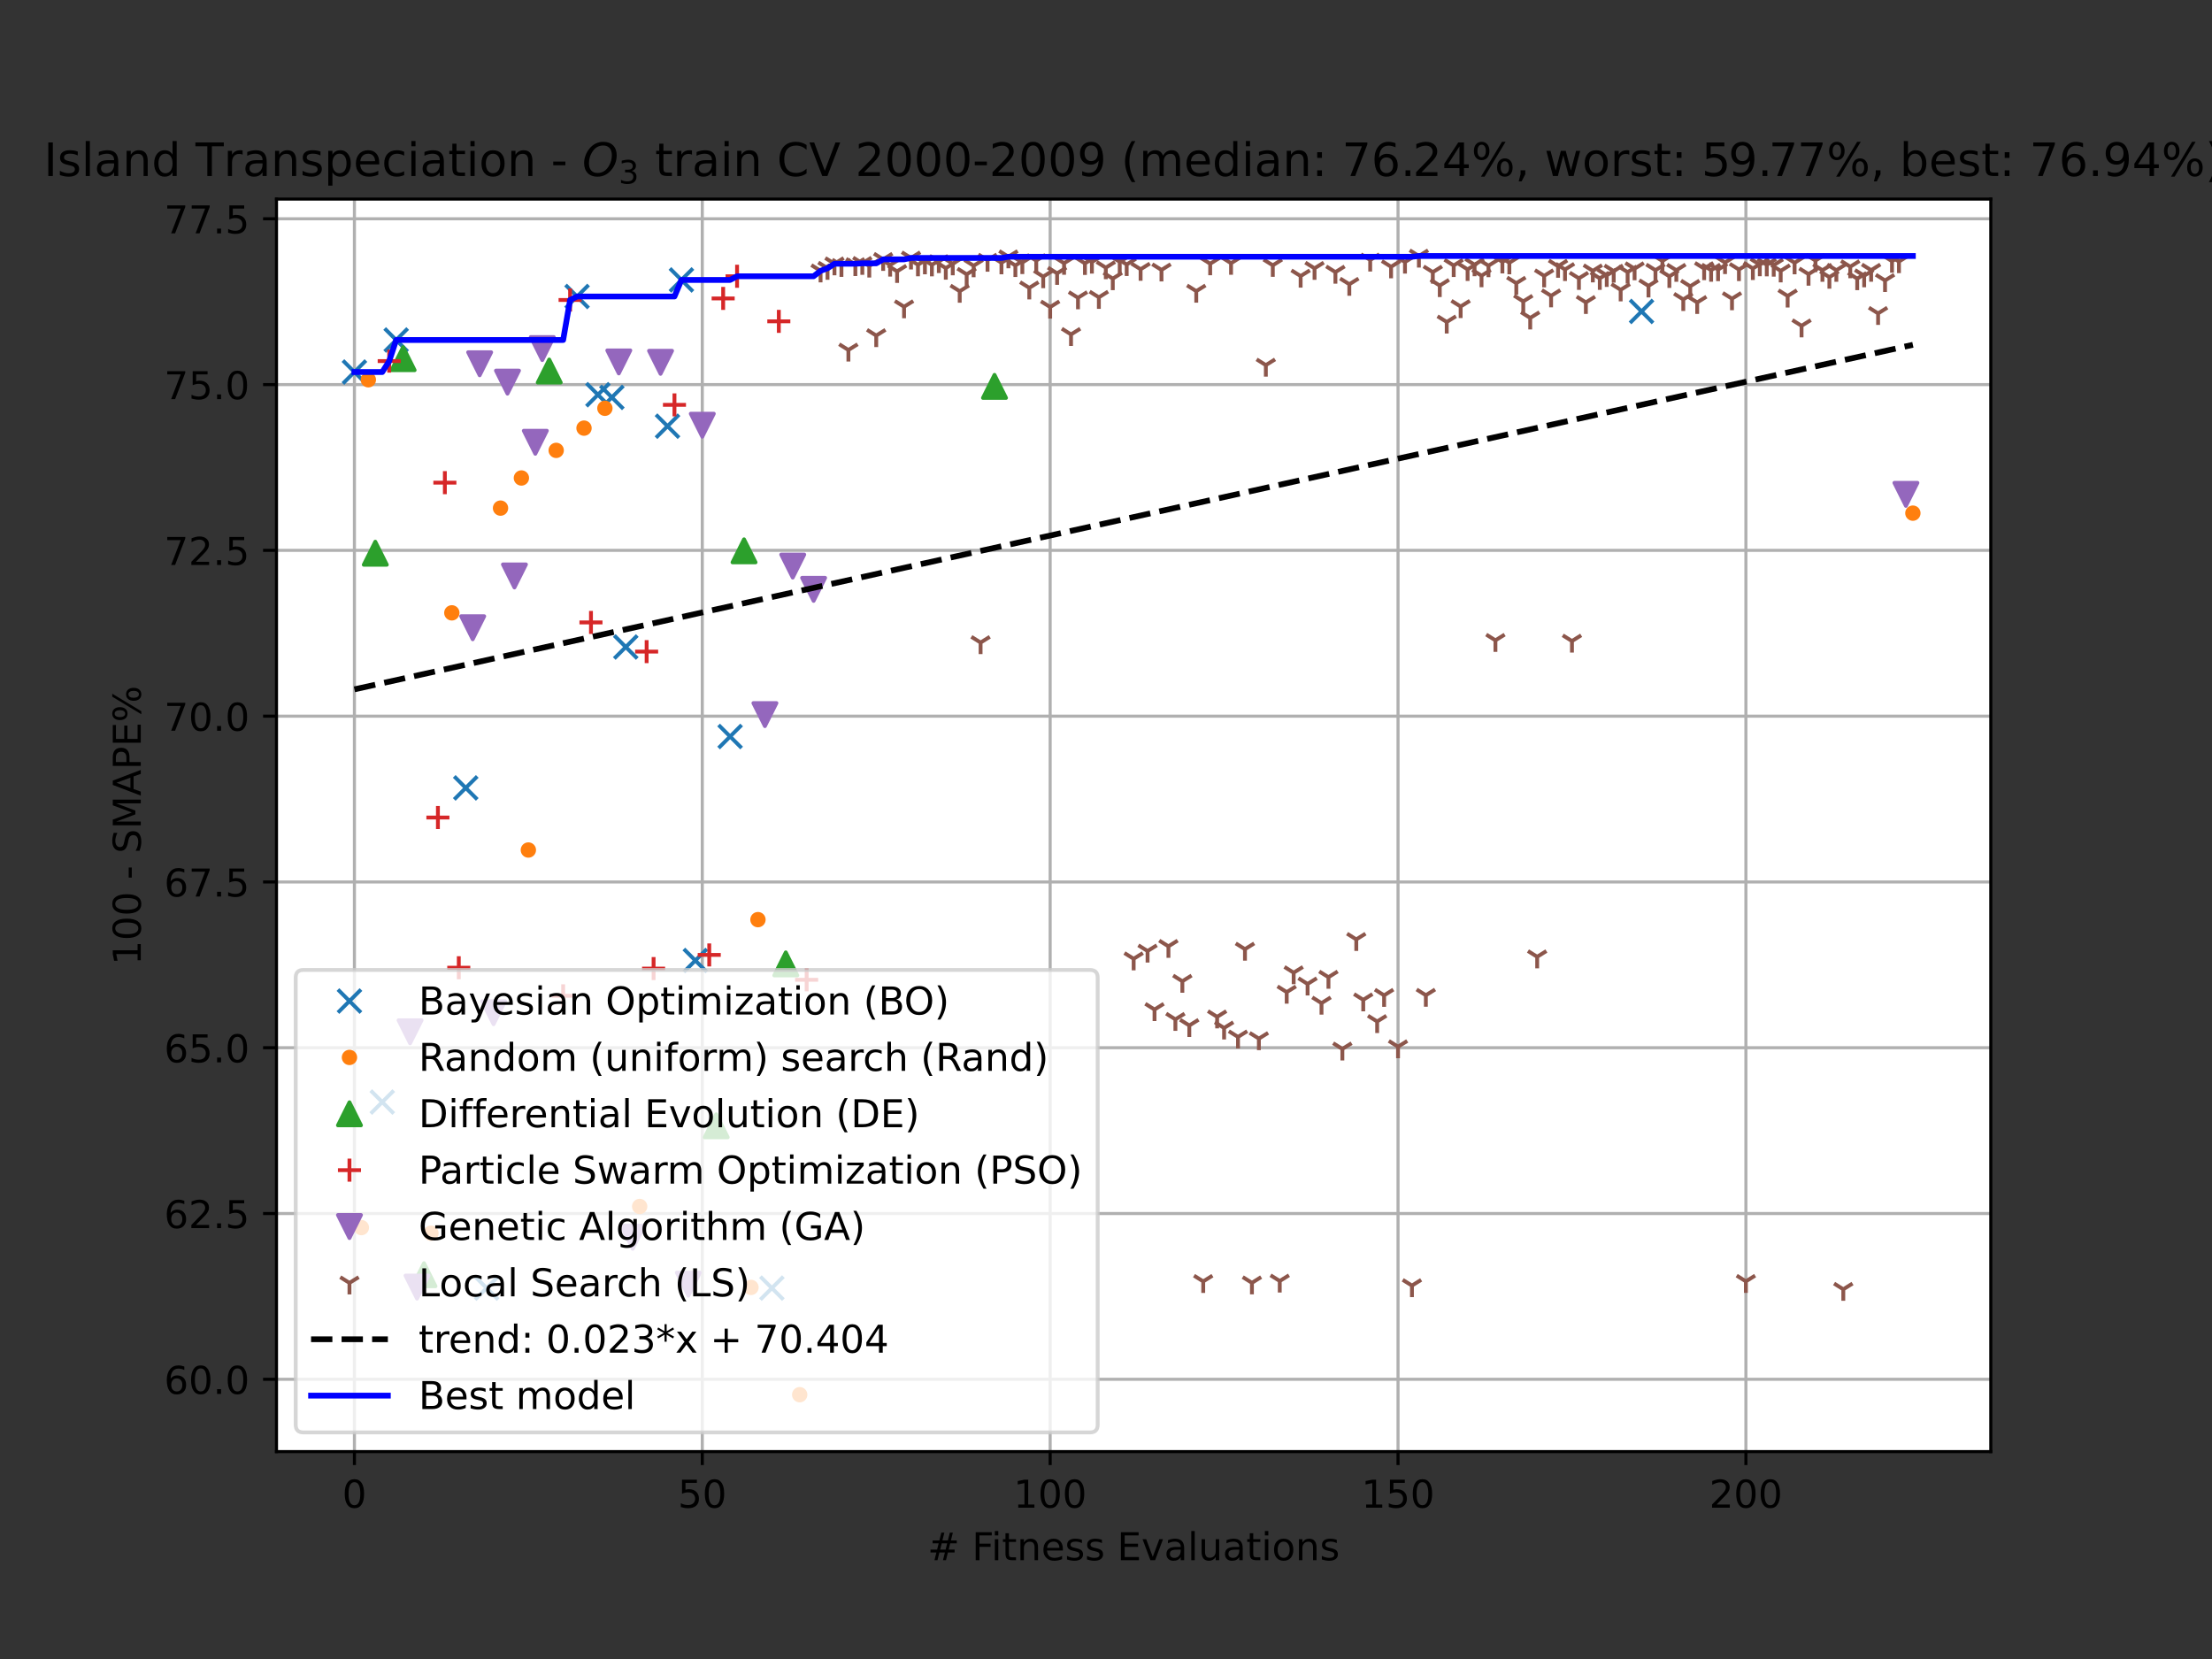 <?xml version="1.0" encoding="utf-8" standalone="no"?>
<!DOCTYPE svg PUBLIC "-//W3C//DTD SVG 1.1//EN"
  "http://www.w3.org/Graphics/SVG/1.1/DTD/svg11.dtd">
<!-- Created with matplotlib (https://matplotlib.org/) -->
<svg height="432pt" version="1.1" viewBox="0 0 576 432" width="576pt" xmlns="http://www.w3.org/2000/svg" xmlns:xlink="http://www.w3.org/1999/xlink">
 <rect x="0" y="0" width="576" height="432" fill="#333333" stroke="none"/>
 <defs>
  <style type="text/css">*{stroke-linecap:butt;stroke-linejoin:round;}</style>
 </defs>
 <g id="figure_1">
  <g id="patch_1">
   <path d="M 0 432 
L 576 432 
L 576 0 
L 0 0 
z
" style="fill:none;"/>
  </g>
  <g id="axes_1">
   <g id="patch_2">
    <path d="M 72 378 
L 518.4 378 
L 518.4 51.84 
L 72 51.84 
z
" style="fill:#ffffff;"/>
   </g>
   <g id="matplotlib.axis_1">
    <g id="xtick_1">
     <g id="line2d_1">
      <path clip-path="url(#pb6e3e3847a)" d="M 92.291 378 
L 92.291 51.84 
" style="fill:none;stroke:#b0b0b0;stroke-linecap:square;stroke-width:0.8;"/>
     </g>
     <g id="line2d_2">
      <defs>
       <path d="M 0 0 
L 0 3.5 
" id="m4c950ffaa1" style="stroke:#000000;stroke-width:0.8;"/>
      </defs>
      <g>
       <use style="stroke:#000000;stroke-width:0.8;" x="92.291" xlink:href="#m4c950ffaa1" y="378"/>
      </g>
     </g>
     <g id="text_1">
      <!-- 0 -->
      <g transform="translate(89.11 392.598)scale(0.1 -0.1)">
       <defs>
        <path d="M 31.781 66.406 
Q 24.172 66.406 20.328 58.906 
Q 16.5 51.422 16.5 36.375 
Q 16.5 21.391 20.328 13.891 
Q 24.172 6.391 31.781 6.391 
Q 39.453 6.391 43.281 13.891 
Q 47.125 21.391 47.125 36.375 
Q 47.125 51.422 43.281 58.906 
Q 39.453 66.406 31.781 66.406 
z
M 31.781 74.219 
Q 44.047 74.219 50.516 64.516 
Q 56.984 54.828 56.984 36.375 
Q 56.984 17.969 50.516 8.266 
Q 44.047 -1.422 31.781 -1.422 
Q 19.531 -1.422 13.062 8.266 
Q 6.594 17.969 6.594 36.375 
Q 6.594 54.828 13.062 64.516 
Q 19.531 74.219 31.781 74.219 
z
" id="DejaVuSans-48"/>
       </defs>
       <use xlink:href="#DejaVuSans-48"/>
      </g>
     </g>
    </g>
    <g id="xtick_2">
     <g id="line2d_3">
      <path clip-path="url(#pb6e3e3847a)" d="M 182.875 378 
L 182.875 51.84 
" style="fill:none;stroke:#b0b0b0;stroke-linecap:square;stroke-width:0.8;"/>
     </g>
     <g id="line2d_4">
      <g>
       <use style="stroke:#000000;stroke-width:0.8;" x="182.875" xlink:href="#m4c950ffaa1" y="378"/>
      </g>
     </g>
     <g id="text_2">
      <!-- 50 -->
      <g transform="translate(176.513 392.598)scale(0.1 -0.1)">
       <defs>
        <path d="M 10.797 72.906 
L 49.516 72.906 
L 49.516 64.594 
L 19.828 64.594 
L 19.828 46.734 
Q 21.969 47.469 24.109 47.828 
Q 26.266 48.188 28.422 48.188 
Q 40.625 48.188 47.75 41.5 
Q 54.891 34.812 54.891 23.391 
Q 54.891 11.625 47.562 5.094 
Q 40.234 -1.422 26.906 -1.422 
Q 22.312 -1.422 17.547 -0.641 
Q 12.797 0.141 7.719 1.703 
L 7.719 11.625 
Q 12.109 9.234 16.797 8.062 
Q 21.484 6.891 26.703 6.891 
Q 35.156 6.891 40.078 11.328 
Q 45.016 15.766 45.016 23.391 
Q 45.016 31 40.078 35.438 
Q 35.156 39.891 26.703 39.891 
Q 22.75 39.891 18.812 39.016 
Q 14.891 38.141 10.797 36.281 
z
" id="DejaVuSans-53"/>
       </defs>
       <use xlink:href="#DejaVuSans-53"/>
       <use x="63.623" xlink:href="#DejaVuSans-48"/>
      </g>
     </g>
    </g>
    <g id="xtick_3">
     <g id="line2d_5">
      <path clip-path="url(#pb6e3e3847a)" d="M 273.46 378 
L 273.46 51.84 
" style="fill:none;stroke:#b0b0b0;stroke-linecap:square;stroke-width:0.8;"/>
     </g>
     <g id="line2d_6">
      <g>
       <use style="stroke:#000000;stroke-width:0.8;" x="273.46" xlink:href="#m4c950ffaa1" y="378"/>
      </g>
     </g>
     <g id="text_3">
      <!-- 100 -->
      <g transform="translate(263.916 392.598)scale(0.1 -0.1)">
       <defs>
        <path d="M 12.406 8.297 
L 28.516 8.297 
L 28.516 63.922 
L 10.984 60.406 
L 10.984 69.391 
L 28.422 72.906 
L 38.281 72.906 
L 38.281 8.297 
L 54.391 8.297 
L 54.391 0 
L 12.406 0 
z
" id="DejaVuSans-49"/>
       </defs>
       <use xlink:href="#DejaVuSans-49"/>
       <use x="63.623" xlink:href="#DejaVuSans-48"/>
       <use x="127.246" xlink:href="#DejaVuSans-48"/>
      </g>
     </g>
    </g>
    <g id="xtick_4">
     <g id="line2d_7">
      <path clip-path="url(#pb6e3e3847a)" d="M 364.044 378 
L 364.044 51.84 
" style="fill:none;stroke:#b0b0b0;stroke-linecap:square;stroke-width:0.8;"/>
     </g>
     <g id="line2d_8">
      <g>
       <use style="stroke:#000000;stroke-width:0.8;" x="364.044" xlink:href="#m4c950ffaa1" y="378"/>
      </g>
     </g>
     <g id="text_4">
      <!-- 150 -->
      <g transform="translate(354.5 392.598)scale(0.1 -0.1)">
       <use xlink:href="#DejaVuSans-49"/>
       <use x="63.623" xlink:href="#DejaVuSans-53"/>
       <use x="127.246" xlink:href="#DejaVuSans-48"/>
      </g>
     </g>
    </g>
    <g id="xtick_5">
     <g id="line2d_9">
      <path clip-path="url(#pb6e3e3847a)" d="M 454.629 378 
L 454.629 51.84 
" style="fill:none;stroke:#b0b0b0;stroke-linecap:square;stroke-width:0.8;"/>
     </g>
     <g id="line2d_10">
      <g>
       <use style="stroke:#000000;stroke-width:0.8;" x="454.629" xlink:href="#m4c950ffaa1" y="378"/>
      </g>
     </g>
     <g id="text_5">
      <!-- 200 -->
      <g transform="translate(445.085 392.598)scale(0.1 -0.1)">
       <defs>
        <path d="M 19.188 8.297 
L 53.609 8.297 
L 53.609 0 
L 7.328 0 
L 7.328 8.297 
Q 12.938 14.109 22.625 23.891 
Q 32.328 33.688 34.812 36.531 
Q 39.547 41.844 41.422 45.531 
Q 43.312 49.219 43.312 52.781 
Q 43.312 58.594 39.234 62.25 
Q 35.156 65.922 28.609 65.922 
Q 23.969 65.922 18.812 64.312 
Q 13.672 62.703 7.812 59.422 
L 7.812 69.391 
Q 13.766 71.781 18.938 73 
Q 24.125 74.219 28.422 74.219 
Q 39.75 74.219 46.484 68.547 
Q 53.219 62.891 53.219 53.422 
Q 53.219 48.922 51.531 44.891 
Q 49.859 40.875 45.406 35.406 
Q 44.188 33.984 37.641 27.219 
Q 31.109 20.453 19.188 8.297 
z
" id="DejaVuSans-50"/>
       </defs>
       <use xlink:href="#DejaVuSans-50"/>
       <use x="63.623" xlink:href="#DejaVuSans-48"/>
       <use x="127.246" xlink:href="#DejaVuSans-48"/>
      </g>
     </g>
    </g>
    <g id="text_6">
     <!-- # Fitness Evaluations -->
     <g transform="translate(241.528 406.277)scale(0.1 -0.1)">
      <defs>
       <path d="M 51.125 44 
L 36.922 44 
L 32.812 27.688 
L 47.125 27.688 
z
M 43.797 71.781 
L 38.719 51.516 
L 52.984 51.516 
L 58.109 71.781 
L 65.922 71.781 
L 60.891 51.516 
L 76.125 51.516 
L 76.125 44 
L 58.984 44 
L 54.984 27.688 
L 70.516 27.688 
L 70.516 20.219 
L 53.078 20.219 
L 48 0 
L 40.188 0 
L 45.219 20.219 
L 30.906 20.219 
L 25.875 0 
L 18.016 0 
L 23.094 20.219 
L 7.719 20.219 
L 7.719 27.688 
L 24.906 27.688 
L 29 44 
L 13.281 44 
L 13.281 51.516 
L 30.906 51.516 
L 35.891 71.781 
z
" id="DejaVuSans-35"/>
       <path id="DejaVuSans-32"/>
       <path d="M 9.812 72.906 
L 51.703 72.906 
L 51.703 64.594 
L 19.672 64.594 
L 19.672 43.109 
L 48.578 43.109 
L 48.578 34.812 
L 19.672 34.812 
L 19.672 0 
L 9.812 0 
z
" id="DejaVuSans-70"/>
       <path d="M 9.422 54.688 
L 18.406 54.688 
L 18.406 0 
L 9.422 0 
z
M 9.422 75.984 
L 18.406 75.984 
L 18.406 64.594 
L 9.422 64.594 
z
" id="DejaVuSans-105"/>
       <path d="M 18.312 70.219 
L 18.312 54.688 
L 36.812 54.688 
L 36.812 47.703 
L 18.312 47.703 
L 18.312 18.016 
Q 18.312 11.328 20.141 9.422 
Q 21.969 7.516 27.594 7.516 
L 36.812 7.516 
L 36.812 0 
L 27.594 0 
Q 17.188 0 13.234 3.875 
Q 9.281 7.766 9.281 18.016 
L 9.281 47.703 
L 2.688 47.703 
L 2.688 54.688 
L 9.281 54.688 
L 9.281 70.219 
z
" id="DejaVuSans-116"/>
       <path d="M 54.891 33.016 
L 54.891 0 
L 45.906 0 
L 45.906 32.719 
Q 45.906 40.484 42.875 44.328 
Q 39.844 48.188 33.797 48.188 
Q 26.516 48.188 22.312 43.547 
Q 18.109 38.922 18.109 30.906 
L 18.109 0 
L 9.078 0 
L 9.078 54.688 
L 18.109 54.688 
L 18.109 46.188 
Q 21.344 51.125 25.703 53.562 
Q 30.078 56 35.797 56 
Q 45.219 56 50.047 50.172 
Q 54.891 44.344 54.891 33.016 
z
" id="DejaVuSans-110"/>
       <path d="M 56.203 29.594 
L 56.203 25.203 
L 14.891 25.203 
Q 15.484 15.922 20.484 11.062 
Q 25.484 6.203 34.422 6.203 
Q 39.594 6.203 44.453 7.469 
Q 49.312 8.734 54.109 11.281 
L 54.109 2.781 
Q 49.266 0.734 44.188 -0.344 
Q 39.109 -1.422 33.891 -1.422 
Q 20.797 -1.422 13.156 6.188 
Q 5.516 13.812 5.516 26.812 
Q 5.516 40.234 12.766 48.109 
Q 20.016 56 32.328 56 
Q 43.359 56 49.781 48.891 
Q 56.203 41.797 56.203 29.594 
z
M 47.219 32.234 
Q 47.125 39.594 43.094 43.984 
Q 39.062 48.391 32.422 48.391 
Q 24.906 48.391 20.391 44.141 
Q 15.875 39.891 15.188 32.172 
z
" id="DejaVuSans-101"/>
       <path d="M 44.281 53.078 
L 44.281 44.578 
Q 40.484 46.531 36.375 47.5 
Q 32.281 48.484 27.875 48.484 
Q 21.188 48.484 17.844 46.438 
Q 14.5 44.391 14.5 40.281 
Q 14.5 37.156 16.891 35.375 
Q 19.281 33.594 26.516 31.984 
L 29.594 31.297 
Q 39.156 29.25 43.188 25.516 
Q 47.219 21.781 47.219 15.094 
Q 47.219 7.469 41.188 3.016 
Q 35.156 -1.422 24.609 -1.422 
Q 20.219 -1.422 15.453 -0.562 
Q 10.688 0.297 5.422 2 
L 5.422 11.281 
Q 10.406 8.688 15.234 7.391 
Q 20.062 6.109 24.812 6.109 
Q 31.156 6.109 34.562 8.281 
Q 37.984 10.453 37.984 14.406 
Q 37.984 18.062 35.516 20.016 
Q 33.062 21.969 24.703 23.781 
L 21.578 24.516 
Q 13.234 26.266 9.516 29.906 
Q 5.812 33.547 5.812 39.891 
Q 5.812 47.609 11.281 51.797 
Q 16.75 56 26.812 56 
Q 31.781 56 36.172 55.266 
Q 40.578 54.547 44.281 53.078 
z
" id="DejaVuSans-115"/>
       <path d="M 9.812 72.906 
L 55.906 72.906 
L 55.906 64.594 
L 19.672 64.594 
L 19.672 43.016 
L 54.391 43.016 
L 54.391 34.719 
L 19.672 34.719 
L 19.672 8.297 
L 56.781 8.297 
L 56.781 0 
L 9.812 0 
z
" id="DejaVuSans-69"/>
       <path d="M 2.984 54.688 
L 12.5 54.688 
L 29.594 8.797 
L 46.688 54.688 
L 56.203 54.688 
L 35.688 0 
L 23.484 0 
z
" id="DejaVuSans-118"/>
       <path d="M 34.281 27.484 
Q 23.391 27.484 19.188 25 
Q 14.984 22.516 14.984 16.5 
Q 14.984 11.719 18.141 8.906 
Q 21.297 6.109 26.703 6.109 
Q 34.188 6.109 38.703 11.406 
Q 43.219 16.703 43.219 25.484 
L 43.219 27.484 
z
M 52.203 31.203 
L 52.203 0 
L 43.219 0 
L 43.219 8.297 
Q 40.141 3.328 35.547 0.953 
Q 30.953 -1.422 24.312 -1.422 
Q 15.922 -1.422 10.953 3.297 
Q 6 8.016 6 15.922 
Q 6 25.141 12.172 29.828 
Q 18.359 34.516 30.609 34.516 
L 43.219 34.516 
L 43.219 35.406 
Q 43.219 41.609 39.141 45 
Q 35.062 48.391 27.688 48.391 
Q 23 48.391 18.547 47.266 
Q 14.109 46.141 10.016 43.891 
L 10.016 52.203 
Q 14.938 54.109 19.578 55.047 
Q 24.219 56 28.609 56 
Q 40.484 56 46.344 49.844 
Q 52.203 43.703 52.203 31.203 
z
" id="DejaVuSans-97"/>
       <path d="M 9.422 75.984 
L 18.406 75.984 
L 18.406 0 
L 9.422 0 
z
" id="DejaVuSans-108"/>
       <path d="M 8.5 21.578 
L 8.5 54.688 
L 17.484 54.688 
L 17.484 21.922 
Q 17.484 14.156 20.5 10.266 
Q 23.531 6.391 29.594 6.391 
Q 36.859 6.391 41.078 11.031 
Q 45.312 15.672 45.312 23.688 
L 45.312 54.688 
L 54.297 54.688 
L 54.297 0 
L 45.312 0 
L 45.312 8.406 
Q 42.047 3.422 37.719 1 
Q 33.406 -1.422 27.688 -1.422 
Q 18.266 -1.422 13.375 4.438 
Q 8.5 10.297 8.5 21.578 
z
M 31.109 56 
z
" id="DejaVuSans-117"/>
       <path d="M 30.609 48.391 
Q 23.391 48.391 19.188 42.75 
Q 14.984 37.109 14.984 27.297 
Q 14.984 17.484 19.156 11.844 
Q 23.344 6.203 30.609 6.203 
Q 37.797 6.203 41.984 11.859 
Q 46.188 17.531 46.188 27.297 
Q 46.188 37.016 41.984 42.703 
Q 37.797 48.391 30.609 48.391 
z
M 30.609 56 
Q 42.328 56 49.016 48.375 
Q 55.719 40.766 55.719 27.297 
Q 55.719 13.875 49.016 6.219 
Q 42.328 -1.422 30.609 -1.422 
Q 18.844 -1.422 12.172 6.219 
Q 5.516 13.875 5.516 27.297 
Q 5.516 40.766 12.172 48.375 
Q 18.844 56 30.609 56 
z
" id="DejaVuSans-111"/>
      </defs>
      <use xlink:href="#DejaVuSans-35"/>
      <use x="83.789" xlink:href="#DejaVuSans-32"/>
      <use x="115.576" xlink:href="#DejaVuSans-70"/>
      <use x="165.846" xlink:href="#DejaVuSans-105"/>
      <use x="193.629" xlink:href="#DejaVuSans-116"/>
      <use x="232.838" xlink:href="#DejaVuSans-110"/>
      <use x="296.217" xlink:href="#DejaVuSans-101"/>
      <use x="357.74" xlink:href="#DejaVuSans-115"/>
      <use x="409.84" xlink:href="#DejaVuSans-115"/>
      <use x="461.939" xlink:href="#DejaVuSans-32"/>
      <use x="493.727" xlink:href="#DejaVuSans-69"/>
      <use x="556.91" xlink:href="#DejaVuSans-118"/>
      <use x="616.09" xlink:href="#DejaVuSans-97"/>
      <use x="677.369" xlink:href="#DejaVuSans-108"/>
      <use x="705.152" xlink:href="#DejaVuSans-117"/>
      <use x="768.531" xlink:href="#DejaVuSans-97"/>
      <use x="829.811" xlink:href="#DejaVuSans-116"/>
      <use x="869.02" xlink:href="#DejaVuSans-105"/>
      <use x="896.803" xlink:href="#DejaVuSans-111"/>
      <use x="957.984" xlink:href="#DejaVuSans-110"/>
      <use x="1021.363" xlink:href="#DejaVuSans-115"/>
     </g>
    </g>
   </g>
   <g id="matplotlib.axis_2">
    <g id="ytick_1">
     <g id="line2d_11">
      <path clip-path="url(#pb6e3e3847a)" d="M 72 359.17 
L 518.4 359.17 
" style="fill:none;stroke:#b0b0b0;stroke-linecap:square;stroke-width:0.8;"/>
     </g>
     <g id="line2d_12">
      <defs>
       <path d="M 0 0 
L -3.5 0 
" id="m1c638fe9ee" style="stroke:#000000;stroke-width:0.8;"/>
      </defs>
      <g>
       <use style="stroke:#000000;stroke-width:0.8;" x="72" xlink:href="#m1c638fe9ee" y="359.17"/>
      </g>
     </g>
     <g id="text_7">
      <!-- 60.0 -->
      <g transform="translate(42.734 362.969)scale(0.1 -0.1)">
       <defs>
        <path d="M 33.016 40.375 
Q 26.375 40.375 22.484 35.828 
Q 18.609 31.297 18.609 23.391 
Q 18.609 15.531 22.484 10.953 
Q 26.375 6.391 33.016 6.391 
Q 39.656 6.391 43.531 10.953 
Q 47.406 15.531 47.406 23.391 
Q 47.406 31.297 43.531 35.828 
Q 39.656 40.375 33.016 40.375 
z
M 52.594 71.297 
L 52.594 62.312 
Q 48.875 64.062 45.094 64.984 
Q 41.312 65.922 37.594 65.922 
Q 27.828 65.922 22.672 59.328 
Q 17.531 52.734 16.797 39.406 
Q 19.672 43.656 24.016 45.922 
Q 28.375 48.188 33.594 48.188 
Q 44.578 48.188 50.953 41.516 
Q 57.328 34.859 57.328 23.391 
Q 57.328 12.156 50.688 5.359 
Q 44.047 -1.422 33.016 -1.422 
Q 20.359 -1.422 13.672 8.266 
Q 6.984 17.969 6.984 36.375 
Q 6.984 53.656 15.188 63.938 
Q 23.391 74.219 37.203 74.219 
Q 40.922 74.219 44.703 73.484 
Q 48.484 72.75 52.594 71.297 
z
" id="DejaVuSans-54"/>
        <path d="M 10.688 12.406 
L 21 12.406 
L 21 0 
L 10.688 0 
z
" id="DejaVuSans-46"/>
       </defs>
       <use xlink:href="#DejaVuSans-54"/>
       <use x="63.623" xlink:href="#DejaVuSans-48"/>
       <use x="127.246" xlink:href="#DejaVuSans-46"/>
       <use x="159.033" xlink:href="#DejaVuSans-48"/>
      </g>
     </g>
    </g>
    <g id="ytick_2">
     <g id="line2d_13">
      <path clip-path="url(#pb6e3e3847a)" d="M 72 315.998 
L 518.4 315.998 
" style="fill:none;stroke:#b0b0b0;stroke-linecap:square;stroke-width:0.8;"/>
     </g>
     <g id="line2d_14">
      <g>
       <use style="stroke:#000000;stroke-width:0.8;" x="72" xlink:href="#m1c638fe9ee" y="315.998"/>
      </g>
     </g>
     <g id="text_8">
      <!-- 62.5 -->
      <g transform="translate(42.734 319.798)scale(0.1 -0.1)">
       <use xlink:href="#DejaVuSans-54"/>
       <use x="63.623" xlink:href="#DejaVuSans-50"/>
       <use x="127.246" xlink:href="#DejaVuSans-46"/>
       <use x="159.033" xlink:href="#DejaVuSans-53"/>
      </g>
     </g>
    </g>
    <g id="ytick_3">
     <g id="line2d_15">
      <path clip-path="url(#pb6e3e3847a)" d="M 72 272.827 
L 518.4 272.827 
" style="fill:none;stroke:#b0b0b0;stroke-linecap:square;stroke-width:0.8;"/>
     </g>
     <g id="line2d_16">
      <g>
       <use style="stroke:#000000;stroke-width:0.8;" x="72" xlink:href="#m1c638fe9ee" y="272.827"/>
      </g>
     </g>
     <g id="text_9">
      <!-- 65.0 -->
      <g transform="translate(42.734 276.627)scale(0.1 -0.1)">
       <use xlink:href="#DejaVuSans-54"/>
       <use x="63.623" xlink:href="#DejaVuSans-53"/>
       <use x="127.246" xlink:href="#DejaVuSans-46"/>
       <use x="159.033" xlink:href="#DejaVuSans-48"/>
      </g>
     </g>
    </g>
    <g id="ytick_4">
     <g id="line2d_17">
      <path clip-path="url(#pb6e3e3847a)" d="M 72 229.656 
L 518.4 229.656 
" style="fill:none;stroke:#b0b0b0;stroke-linecap:square;stroke-width:0.8;"/>
     </g>
     <g id="line2d_18">
      <g>
       <use style="stroke:#000000;stroke-width:0.8;" x="72" xlink:href="#m1c638fe9ee" y="229.656"/>
      </g>
     </g>
     <g id="text_10">
      <!-- 67.5 -->
      <g transform="translate(42.734 233.456)scale(0.1 -0.1)">
       <defs>
        <path d="M 8.203 72.906 
L 55.078 72.906 
L 55.078 68.703 
L 28.609 0 
L 18.312 0 
L 43.219 64.594 
L 8.203 64.594 
z
" id="DejaVuSans-55"/>
       </defs>
       <use xlink:href="#DejaVuSans-54"/>
       <use x="63.623" xlink:href="#DejaVuSans-55"/>
       <use x="127.246" xlink:href="#DejaVuSans-46"/>
       <use x="159.033" xlink:href="#DejaVuSans-53"/>
      </g>
     </g>
    </g>
    <g id="ytick_5">
     <g id="line2d_19">
      <path clip-path="url(#pb6e3e3847a)" d="M 72 186.485 
L 518.4 186.485 
" style="fill:none;stroke:#b0b0b0;stroke-linecap:square;stroke-width:0.8;"/>
     </g>
     <g id="line2d_20">
      <g>
       <use style="stroke:#000000;stroke-width:0.8;" x="72" xlink:href="#m1c638fe9ee" y="186.485"/>
      </g>
     </g>
     <g id="text_11">
      <!-- 70.0 -->
      <g transform="translate(42.734 190.285)scale(0.1 -0.1)">
       <use xlink:href="#DejaVuSans-55"/>
       <use x="63.623" xlink:href="#DejaVuSans-48"/>
       <use x="127.246" xlink:href="#DejaVuSans-46"/>
       <use x="159.033" xlink:href="#DejaVuSans-48"/>
      </g>
     </g>
    </g>
    <g id="ytick_6">
     <g id="line2d_21">
      <path clip-path="url(#pb6e3e3847a)" d="M 72 143.314 
L 518.4 143.314 
" style="fill:none;stroke:#b0b0b0;stroke-linecap:square;stroke-width:0.8;"/>
     </g>
     <g id="line2d_22">
      <g>
       <use style="stroke:#000000;stroke-width:0.8;" x="72" xlink:href="#m1c638fe9ee" y="143.314"/>
      </g>
     </g>
     <g id="text_12">
      <!-- 72.5 -->
      <g transform="translate(42.734 147.114)scale(0.1 -0.1)">
       <use xlink:href="#DejaVuSans-55"/>
       <use x="63.623" xlink:href="#DejaVuSans-50"/>
       <use x="127.246" xlink:href="#DejaVuSans-46"/>
       <use x="159.033" xlink:href="#DejaVuSans-53"/>
      </g>
     </g>
    </g>
    <g id="ytick_7">
     <g id="line2d_23">
      <path clip-path="url(#pb6e3e3847a)" d="M 72 100.143 
L 518.4 100.143 
" style="fill:none;stroke:#b0b0b0;stroke-linecap:square;stroke-width:0.8;"/>
     </g>
     <g id="line2d_24">
      <g>
       <use style="stroke:#000000;stroke-width:0.8;" x="72" xlink:href="#m1c638fe9ee" y="100.143"/>
      </g>
     </g>
     <g id="text_13">
      <!-- 75.0 -->
      <g transform="translate(42.734 103.943)scale(0.1 -0.1)">
       <use xlink:href="#DejaVuSans-55"/>
       <use x="63.623" xlink:href="#DejaVuSans-53"/>
       <use x="127.246" xlink:href="#DejaVuSans-46"/>
       <use x="159.033" xlink:href="#DejaVuSans-48"/>
      </g>
     </g>
    </g>
    <g id="ytick_8">
     <g id="line2d_25">
      <path clip-path="url(#pb6e3e3847a)" d="M 72 56.972 
L 518.4 56.972 
" style="fill:none;stroke:#b0b0b0;stroke-linecap:square;stroke-width:0.8;"/>
     </g>
     <g id="line2d_26">
      <g>
       <use style="stroke:#000000;stroke-width:0.8;" x="72" xlink:href="#m1c638fe9ee" y="56.972"/>
      </g>
     </g>
     <g id="text_14">
      <!-- 77.5 -->
      <g transform="translate(42.734 60.772)scale(0.1 -0.1)">
       <use xlink:href="#DejaVuSans-55"/>
       <use x="63.623" xlink:href="#DejaVuSans-55"/>
       <use x="127.246" xlink:href="#DejaVuSans-46"/>
       <use x="159.033" xlink:href="#DejaVuSans-53"/>
      </g>
     </g>
    </g>
    <g id="text_15">
     <!-- 100 - SMAPE% -->
     <g transform="translate(36.655 251.279)rotate(-90)scale(0.1 -0.1)">
      <defs>
       <path d="M 4.891 31.391 
L 31.203 31.391 
L 31.203 23.391 
L 4.891 23.391 
z
" id="DejaVuSans-45"/>
       <path d="M 53.516 70.516 
L 53.516 60.891 
Q 47.906 63.578 42.922 64.891 
Q 37.938 66.219 33.297 66.219 
Q 25.25 66.219 20.875 63.094 
Q 16.5 59.969 16.5 54.203 
Q 16.5 49.359 19.406 46.891 
Q 22.312 44.438 30.422 42.922 
L 36.375 41.703 
Q 47.406 39.594 52.656 34.297 
Q 57.906 29 57.906 20.125 
Q 57.906 9.516 50.797 4.047 
Q 43.703 -1.422 29.984 -1.422 
Q 24.812 -1.422 18.969 -0.25 
Q 13.141 0.922 6.891 3.219 
L 6.891 13.375 
Q 12.891 10.016 18.656 8.297 
Q 24.422 6.594 29.984 6.594 
Q 38.422 6.594 43.016 9.906 
Q 47.609 13.234 47.609 19.391 
Q 47.609 24.75 44.312 27.781 
Q 41.016 30.812 33.5 32.328 
L 27.484 33.5 
Q 16.453 35.688 11.516 40.375 
Q 6.594 45.062 6.594 53.422 
Q 6.594 63.094 13.406 68.656 
Q 20.219 74.219 32.172 74.219 
Q 37.312 74.219 42.625 73.281 
Q 47.953 72.359 53.516 70.516 
z
" id="DejaVuSans-83"/>
       <path d="M 9.812 72.906 
L 24.516 72.906 
L 43.109 23.297 
L 61.812 72.906 
L 76.516 72.906 
L 76.516 0 
L 66.891 0 
L 66.891 64.016 
L 48.094 14.016 
L 38.188 14.016 
L 19.391 64.016 
L 19.391 0 
L 9.812 0 
z
" id="DejaVuSans-77"/>
       <path d="M 34.188 63.188 
L 20.797 26.906 
L 47.609 26.906 
z
M 28.609 72.906 
L 39.797 72.906 
L 67.578 0 
L 57.328 0 
L 50.688 18.703 
L 17.828 18.703 
L 11.188 0 
L 0.781 0 
z
" id="DejaVuSans-65"/>
       <path d="M 19.672 64.797 
L 19.672 37.406 
L 32.078 37.406 
Q 38.969 37.406 42.719 40.969 
Q 46.484 44.531 46.484 51.125 
Q 46.484 57.672 42.719 61.234 
Q 38.969 64.797 32.078 64.797 
z
M 9.812 72.906 
L 32.078 72.906 
Q 44.344 72.906 50.609 67.359 
Q 56.891 61.812 56.891 51.125 
Q 56.891 40.328 50.609 34.812 
Q 44.344 29.297 32.078 29.297 
L 19.672 29.297 
L 19.672 0 
L 9.812 0 
z
" id="DejaVuSans-80"/>
       <path d="M 72.703 32.078 
Q 68.453 32.078 66.031 28.469 
Q 63.625 24.859 63.625 18.406 
Q 63.625 12.062 66.031 8.422 
Q 68.453 4.781 72.703 4.781 
Q 76.859 4.781 79.266 8.422 
Q 81.688 12.062 81.688 18.406 
Q 81.688 24.812 79.266 28.438 
Q 76.859 32.078 72.703 32.078 
z
M 72.703 38.281 
Q 80.422 38.281 84.953 32.906 
Q 89.5 27.547 89.5 18.406 
Q 89.5 9.281 84.938 3.922 
Q 80.375 -1.422 72.703 -1.422 
Q 64.891 -1.422 60.344 3.922 
Q 55.812 9.281 55.812 18.406 
Q 55.812 27.594 60.375 32.938 
Q 64.938 38.281 72.703 38.281 
z
M 22.312 68.016 
Q 18.109 68.016 15.688 64.375 
Q 13.281 60.75 13.281 54.391 
Q 13.281 47.953 15.672 44.328 
Q 18.062 40.719 22.312 40.719 
Q 26.562 40.719 28.969 44.328 
Q 31.391 47.953 31.391 54.391 
Q 31.391 60.688 28.953 64.344 
Q 26.516 68.016 22.312 68.016 
z
M 66.406 74.219 
L 74.219 74.219 
L 28.609 -1.422 
L 20.797 -1.422 
z
M 22.312 74.219 
Q 30.031 74.219 34.609 68.875 
Q 39.203 63.531 39.203 54.391 
Q 39.203 45.172 34.641 39.844 
Q 30.078 34.516 22.312 34.516 
Q 14.547 34.516 10.031 39.859 
Q 5.516 45.219 5.516 54.391 
Q 5.516 63.484 10.047 68.844 
Q 14.594 74.219 22.312 74.219 
z
" id="DejaVuSans-37"/>
      </defs>
      <use xlink:href="#DejaVuSans-49"/>
      <use x="63.623" xlink:href="#DejaVuSans-48"/>
      <use x="127.246" xlink:href="#DejaVuSans-48"/>
      <use x="190.869" xlink:href="#DejaVuSans-32"/>
      <use x="222.656" xlink:href="#DejaVuSans-45"/>
      <use x="258.74" xlink:href="#DejaVuSans-32"/>
      <use x="290.527" xlink:href="#DejaVuSans-83"/>
      <use x="354.004" xlink:href="#DejaVuSans-77"/>
      <use x="440.283" xlink:href="#DejaVuSans-65"/>
      <use x="508.691" xlink:href="#DejaVuSans-80"/>
      <use x="568.994" xlink:href="#DejaVuSans-69"/>
      <use x="632.178" xlink:href="#DejaVuSans-37"/>
     </g>
    </g>
   </g>
   <g id="line2d_27">
    <defs>
     <path d="M -3 3 
L 3 -3 
M -3 -3 
L 3 3 
" id="m410f8b3ac0" style="stroke:#1f77b4;"/>
    </defs>
    <g clip-path="url(#pb6e3e3847a)">
     <use style="fill:#1f77b4;stroke:#1f77b4;" x="92.291" xlink:href="#m410f8b3ac0" y="96.879"/>
     <use style="fill:#1f77b4;stroke:#1f77b4;" x="99.538" xlink:href="#m410f8b3ac0" y="286.976"/>
     <use style="fill:#1f77b4;stroke:#1f77b4;" x="103.161" xlink:href="#m410f8b3ac0" y="88.535"/>
     <use style="fill:#1f77b4;stroke:#1f77b4;" x="121.278" xlink:href="#m410f8b3ac0" y="205.172"/>
     <use style="fill:#1f77b4;stroke:#1f77b4;" x="126.713" xlink:href="#m410f8b3ac0" y="335.419"/>
     <use style="fill:#1f77b4;stroke:#1f77b4;" x="150.265" xlink:href="#m410f8b3ac0" y="77.206"/>
     <use style="fill:#1f77b4;stroke:#1f77b4;" x="155.7" xlink:href="#m410f8b3ac0" y="102.785"/>
     <use style="fill:#1f77b4;stroke:#1f77b4;" x="159.323" xlink:href="#m410f8b3ac0" y="103.475"/>
     <use style="fill:#1f77b4;stroke:#1f77b4;" x="162.947" xlink:href="#m410f8b3ac0" y="168.478"/>
     <use style="fill:#1f77b4;stroke:#1f77b4;" x="173.817" xlink:href="#m410f8b3ac0" y="110.977"/>
     <use style="fill:#1f77b4;stroke:#1f77b4;" x="177.44" xlink:href="#m410f8b3ac0" y="72.898"/>
     <use style="fill:#1f77b4;stroke:#1f77b4;" x="181.064" xlink:href="#m410f8b3ac0" y="250.118"/>
     <use style="fill:#1f77b4;stroke:#1f77b4;" x="190.122" xlink:href="#m410f8b3ac0" y="191.786"/>
     <use style="fill:#1f77b4;stroke:#1f77b4;" x="200.992" xlink:href="#m410f8b3ac0" y="335.421"/>
     <use style="fill:#1f77b4;stroke:#1f77b4;" x="427.453" xlink:href="#m410f8b3ac0" y="81.098"/>
    </g>
   </g>
   <g id="line2d_28">
    <defs>
     <path d="M 0 1.5 
C 0.398 1.5 0.779 1.342 1.061 1.061 
C 1.342 0.779 1.5 0.398 1.5 0 
C 1.5 -0.398 1.342 -0.779 1.061 -1.061 
C 0.779 -1.342 0.398 -1.5 0 -1.5 
C -0.398 -1.5 -0.779 -1.342 -1.061 -1.061 
C -1.342 -0.779 -1.5 -0.398 -1.5 0 
C -1.5 0.398 -1.342 0.779 -1.061 1.061 
C -0.779 1.342 -0.398 1.5 0 1.5 
z
" id="me77e0663ed" style="stroke:#ff7f0e;"/>
    </defs>
    <g clip-path="url(#pb6e3e3847a)">
     <use style="fill:#ff7f0e;stroke:#ff7f0e;" x="94.103" xlink:href="#me77e0663ed" y="319.666"/>
     <use style="fill:#ff7f0e;stroke:#ff7f0e;" x="95.914" xlink:href="#me77e0663ed" y="98.887"/>
     <use style="fill:#ff7f0e;stroke:#ff7f0e;" x="112.219" xlink:href="#me77e0663ed" y="321.126"/>
     <use style="fill:#ff7f0e;stroke:#ff7f0e;" x="117.655" xlink:href="#me77e0663ed" y="159.584"/>
     <use style="fill:#ff7f0e;stroke:#ff7f0e;" x="130.336" xlink:href="#me77e0663ed" y="132.312"/>
     <use style="fill:#ff7f0e;stroke:#ff7f0e;" x="135.771" xlink:href="#me77e0663ed" y="124.466"/>
     <use style="fill:#ff7f0e;stroke:#ff7f0e;" x="137.583" xlink:href="#me77e0663ed" y="221.343"/>
     <use style="fill:#ff7f0e;stroke:#ff7f0e;" x="144.83" xlink:href="#me77e0663ed" y="117.278"/>
     <use style="fill:#ff7f0e;stroke:#ff7f0e;" x="152.077" xlink:href="#me77e0663ed" y="111.483"/>
     <use style="fill:#ff7f0e;stroke:#ff7f0e;" x="157.512" xlink:href="#me77e0663ed" y="106.314"/>
     <use style="fill:#ff7f0e;stroke:#ff7f0e;" x="166.57" xlink:href="#me77e0663ed" y="314.16"/>
     <use style="fill:#ff7f0e;stroke:#ff7f0e;" x="195.557" xlink:href="#me77e0663ed" y="335.238"/>
     <use style="fill:#ff7f0e;stroke:#ff7f0e;" x="197.369" xlink:href="#me77e0663ed" y="239.473"/>
     <use style="fill:#ff7f0e;stroke:#ff7f0e;" x="208.239" xlink:href="#me77e0663ed" y="363.175"/>
     <use style="fill:#ff7f0e;stroke:#ff7f0e;" x="498.109" xlink:href="#me77e0663ed" y="133.624"/>
    </g>
   </g>
   <g id="line2d_29">
    <defs>
     <path d="M 0 -3 
L -3 3 
L 3 3 
z
" id="m8836eb7027" style="stroke:#2ca02c;stroke-linejoin:miter;"/>
    </defs>
    <g clip-path="url(#pb6e3e3847a)">
     <use style="fill:#2ca02c;stroke:#2ca02c;stroke-linejoin:miter;" x="97.726" xlink:href="#m8836eb7027" y="144.06"/>
     <use style="fill:#2ca02c;stroke:#2ca02c;stroke-linejoin:miter;" x="104.973" xlink:href="#m8836eb7027" y="93.392"/>
     <use style="fill:#2ca02c;stroke:#2ca02c;stroke-linejoin:miter;" x="110.408" xlink:href="#m8836eb7027" y="331.931"/>
     <use style="fill:#2ca02c;stroke:#2ca02c;stroke-linejoin:miter;" x="143.018" xlink:href="#m8836eb7027" y="96.616"/>
     <use style="fill:#2ca02c;stroke:#2ca02c;stroke-linejoin:miter;" x="186.499" xlink:href="#m8836eb7027" y="293.152"/>
     <use style="fill:#2ca02c;stroke:#2ca02c;stroke-linejoin:miter;" x="193.745" xlink:href="#m8836eb7027" y="143.434"/>
     <use style="fill:#2ca02c;stroke:#2ca02c;stroke-linejoin:miter;" x="204.616" xlink:href="#m8836eb7027" y="250.994"/>
     <use style="fill:#2ca02c;stroke:#2ca02c;stroke-linejoin:miter;" x="258.966" xlink:href="#m8836eb7027" y="100.612"/>
    </g>
   </g>
   <g id="line2d_30">
    <defs>
     <path d="M -3 0 
L 3 0 
M 0 3 
L 0 -3 
" id="m1940defbf1" style="stroke:#d62728;"/>
    </defs>
    <g clip-path="url(#pb6e3e3847a)">
     <use style="fill:#d62728;stroke:#d62728;" x="101.349" xlink:href="#m1940defbf1" y="94.026"/>
     <use style="fill:#d62728;stroke:#d62728;" x="114.031" xlink:href="#m1940defbf1" y="212.885"/>
     <use style="fill:#d62728;stroke:#d62728;" x="115.843" xlink:href="#m1940defbf1" y="125.683"/>
     <use style="fill:#d62728;stroke:#d62728;" x="119.466" xlink:href="#m1940defbf1" y="251.996"/>
     <use style="fill:#d62728;stroke:#d62728;" x="146.642" xlink:href="#m1940defbf1" y="259.305"/>
     <use style="fill:#d62728;stroke:#d62728;" x="148.453" xlink:href="#m1940defbf1" y="78.11"/>
     <use style="fill:#d62728;stroke:#d62728;" x="153.888" xlink:href="#m1940defbf1" y="162.078"/>
     <use style="fill:#d62728;stroke:#d62728;" x="168.382" xlink:href="#m1940defbf1" y="169.679"/>
     <use style="fill:#d62728;stroke:#d62728;" x="170.194" xlink:href="#m1940defbf1" y="252.213"/>
     <use style="fill:#d62728;stroke:#d62728;" x="175.629" xlink:href="#m1940defbf1" y="105.429"/>
     <use style="fill:#d62728;stroke:#d62728;" x="184.687" xlink:href="#m1940defbf1" y="248.66"/>
     <use style="fill:#d62728;stroke:#d62728;" x="188.31" xlink:href="#m1940defbf1" y="77.708"/>
     <use style="fill:#d62728;stroke:#d62728;" x="191.934" xlink:href="#m1940defbf1" y="71.936"/>
     <use style="fill:#d62728;stroke:#d62728;" x="202.804" xlink:href="#m1940defbf1" y="83.679"/>
     <use style="fill:#d62728;stroke:#d62728;" x="210.051" xlink:href="#m1940defbf1" y="255.137"/>
    </g>
   </g>
   <g id="line2d_31">
    <defs>
     <path d="M -0 3 
L 3 -3 
L -3 -3 
z
" id="m45d704422c" style="stroke:#9467bd;stroke-linejoin:miter;"/>
    </defs>
    <g clip-path="url(#pb6e3e3847a)">
     <use style="fill:#9467bd;stroke:#9467bd;stroke-linejoin:miter;" x="106.784" xlink:href="#m45d704422c" y="268.674"/>
     <use style="fill:#9467bd;stroke:#9467bd;stroke-linejoin:miter;" x="108.596" xlink:href="#m45d704422c" y="335.157"/>
     <use style="fill:#9467bd;stroke:#9467bd;stroke-linejoin:miter;" x="123.09" xlink:href="#m45d704422c" y="163.465"/>
     <use style="fill:#9467bd;stroke:#9467bd;stroke-linejoin:miter;" x="124.901" xlink:href="#m45d704422c" y="94.728"/>
     <use style="fill:#9467bd;stroke:#9467bd;stroke-linejoin:miter;" x="128.525" xlink:href="#m45d704422c" y="263.701"/>
     <use style="fill:#9467bd;stroke:#9467bd;stroke-linejoin:miter;" x="132.148" xlink:href="#m45d704422c" y="99.504"/>
     <use style="fill:#9467bd;stroke:#9467bd;stroke-linejoin:miter;" x="133.96" xlink:href="#m45d704422c" y="149.975"/>
     <use style="fill:#9467bd;stroke:#9467bd;stroke-linejoin:miter;" x="139.395" xlink:href="#m45d704422c" y="115.164"/>
     <use style="fill:#9467bd;stroke:#9467bd;stroke-linejoin:miter;" x="141.206" xlink:href="#m45d704422c" y="90.771"/>
     <use style="fill:#9467bd;stroke:#9467bd;stroke-linejoin:miter;" x="161.135" xlink:href="#m45d704422c" y="94.245"/>
     <use style="fill:#9467bd;stroke:#9467bd;stroke-linejoin:miter;" x="164.758" xlink:href="#m45d704422c" y="322.176"/>
     <use style="fill:#9467bd;stroke:#9467bd;stroke-linejoin:miter;" x="172.005" xlink:href="#m45d704422c" y="94.345"/>
     <use style="fill:#9467bd;stroke:#9467bd;stroke-linejoin:miter;" x="179.252" xlink:href="#m45d704422c" y="334.394"/>
     <use style="fill:#9467bd;stroke:#9467bd;stroke-linejoin:miter;" x="182.875" xlink:href="#m45d704422c" y="110.726"/>
     <use style="fill:#9467bd;stroke:#9467bd;stroke-linejoin:miter;" x="199.181" xlink:href="#m45d704422c" y="186.082"/>
     <use style="fill:#9467bd;stroke:#9467bd;stroke-linejoin:miter;" x="206.427" xlink:href="#m45d704422c" y="147.405"/>
     <use style="fill:#9467bd;stroke:#9467bd;stroke-linejoin:miter;" x="211.862" xlink:href="#m45d704422c" y="153.467"/>
     <use style="fill:#9467bd;stroke:#9467bd;stroke-linejoin:miter;" x="496.297" xlink:href="#m45d704422c" y="128.731"/>
    </g>
   </g>
   <g id="line2d_32">
    <defs>
     <path d="M 0 0 
L 0 3 
M 0 0 
L 2.4 -1.5 
M 0 0 
L -2.4 -1.5 
" id="m43f7987a86" style="stroke:#8c564b;"/>
    </defs>
    <g clip-path="url(#pb6e3e3847a)">
     <use style="fill:#8c564b;stroke:#8c564b;" x="213.674" xlink:href="#m43f7987a86" y="70.528"/>
     <use style="fill:#8c564b;stroke:#8c564b;" x="215.486" xlink:href="#m43f7987a86" y="69.849"/>
     <use style="fill:#8c564b;stroke:#8c564b;" x="217.297" xlink:href="#m43f7987a86" y="68.681"/>
     <use style="fill:#8c564b;stroke:#8c564b;" x="219.109" xlink:href="#m43f7987a86" y="69.103"/>
     <use style="fill:#8c564b;stroke:#8c564b;" x="220.921" xlink:href="#m43f7987a86" y="91.137"/>
     <use style="fill:#8c564b;stroke:#8c564b;" x="222.732" xlink:href="#m43f7987a86" y="68.887"/>
     <use style="fill:#8c564b;stroke:#8c564b;" x="224.544" xlink:href="#m43f7987a86" y="68.569"/>
     <use style="fill:#8c564b;stroke:#8c564b;" x="226.356" xlink:href="#m43f7987a86" y="69.273"/>
     <use style="fill:#8c564b;stroke:#8c564b;" x="228.168" xlink:href="#m43f7987a86" y="87.378"/>
     <use style="fill:#8c564b;stroke:#8c564b;" x="229.979" xlink:href="#m43f7987a86" y="67.537"/>
     <use style="fill:#8c564b;stroke:#8c564b;" x="231.791" xlink:href="#m43f7987a86" y="69.03"/>
     <use style="fill:#8c564b;stroke:#8c564b;" x="233.603" xlink:href="#m43f7987a86" y="70.661"/>
     <use style="fill:#8c564b;stroke:#8c564b;" x="235.414" xlink:href="#m43f7987a86" y="79.874"/>
     <use style="fill:#8c564b;stroke:#8c564b;" x="237.226" xlink:href="#m43f7987a86" y="67.172"/>
     <use style="fill:#8c564b;stroke:#8c564b;" x="239.038" xlink:href="#m43f7987a86" y="68.945"/>
     <use style="fill:#8c564b;stroke:#8c564b;" x="240.849" xlink:href="#m43f7987a86" y="68.428"/>
     <use style="fill:#8c564b;stroke:#8c564b;" x="242.661" xlink:href="#m43f7987a86" y="68.966"/>
     <use style="fill:#8c564b;stroke:#8c564b;" x="244.473" xlink:href="#m43f7987a86" y="68.1"/>
     <use style="fill:#8c564b;stroke:#8c564b;" x="246.284" xlink:href="#m43f7987a86" y="69.816"/>
     <use style="fill:#8c564b;stroke:#8c564b;" x="248.096" xlink:href="#m43f7987a86" y="68.683"/>
     <use style="fill:#8c564b;stroke:#8c564b;" x="249.908" xlink:href="#m43f7987a86" y="75.834"/>
     <use style="fill:#8c564b;stroke:#8c564b;" x="251.719" xlink:href="#m43f7987a86" y="71.433"/>
     <use style="fill:#8c564b;stroke:#8c564b;" x="253.531" xlink:href="#m43f7987a86" y="69.199"/>
     <use style="fill:#8c564b;stroke:#8c564b;" x="255.343" xlink:href="#m43f7987a86" y="167.32"/>
     <use style="fill:#8c564b;stroke:#8c564b;" x="257.155" xlink:href="#m43f7987a86" y="67.745"/>
     <use style="fill:#8c564b;stroke:#8c564b;" x="260.778" xlink:href="#m43f7987a86" y="68.428"/>
     <use style="fill:#8c564b;stroke:#8c564b;" x="262.59" xlink:href="#m43f7987a86" y="66.855"/>
     <use style="fill:#8c564b;stroke:#8c564b;" x="264.401" xlink:href="#m43f7987a86" y="69.124"/>
     <use style="fill:#8c564b;stroke:#8c564b;" x="266.213" xlink:href="#m43f7987a86" y="68.363"/>
     <use style="fill:#8c564b;stroke:#8c564b;" x="268.025" xlink:href="#m43f7987a86" y="74.962"/>
     <use style="fill:#8c564b;stroke:#8c564b;" x="269.836" xlink:href="#m43f7987a86" y="67.869"/>
     <use style="fill:#8c564b;stroke:#8c564b;" x="271.648" xlink:href="#m43f7987a86" y="72.028"/>
     <use style="fill:#8c564b;stroke:#8c564b;" x="273.46" xlink:href="#m43f7987a86" y="79.956"/>
     <use style="fill:#8c564b;stroke:#8c564b;" x="275.271" xlink:href="#m43f7987a86" y="71.177"/>
     <use style="fill:#8c564b;stroke:#8c564b;" x="277.083" xlink:href="#m43f7987a86" y="68.542"/>
     <use style="fill:#8c564b;stroke:#8c564b;" x="278.895" xlink:href="#m43f7987a86" y="87.082"/>
     <use style="fill:#8c564b;stroke:#8c564b;" x="280.706" xlink:href="#m43f7987a86" y="77.538"/>
     <use style="fill:#8c564b;stroke:#8c564b;" x="282.518" xlink:href="#m43f7987a86" y="68.588"/>
     <use style="fill:#8c564b;stroke:#8c564b;" x="284.33" xlink:href="#m43f7987a86" y="68.247"/>
     <use style="fill:#8c564b;stroke:#8c564b;" x="286.142" xlink:href="#m43f7987a86" y="77.421"/>
     <use style="fill:#8c564b;stroke:#8c564b;" x="287.953" xlink:href="#m43f7987a86" y="69.7"/>
     <use style="fill:#8c564b;stroke:#8c564b;" x="289.765" xlink:href="#m43f7987a86" y="72.549"/>
     <use style="fill:#8c564b;stroke:#8c564b;" x="291.577" xlink:href="#m43f7987a86" y="68.186"/>
     <use style="fill:#8c564b;stroke:#8c564b;" x="293.388" xlink:href="#m43f7987a86" y="68.873"/>
     <use style="fill:#8c564b;stroke:#8c564b;" x="295.2" xlink:href="#m43f7987a86" y="249.665"/>
     <use style="fill:#8c564b;stroke:#8c564b;" x="297.012" xlink:href="#m43f7987a86" y="70.12"/>
     <use style="fill:#8c564b;stroke:#8c564b;" x="298.823" xlink:href="#m43f7987a86" y="247.645"/>
     <use style="fill:#8c564b;stroke:#8c564b;" x="300.635" xlink:href="#m43f7987a86" y="262.878"/>
     <use style="fill:#8c564b;stroke:#8c564b;" x="302.447" xlink:href="#m43f7987a86" y="70.289"/>
     <use style="fill:#8c564b;stroke:#8c564b;" x="304.258" xlink:href="#m43f7987a86" y="246.421"/>
     <use style="fill:#8c564b;stroke:#8c564b;" x="306.07" xlink:href="#m43f7987a86" y="265.436"/>
     <use style="fill:#8c564b;stroke:#8c564b;" x="307.882" xlink:href="#m43f7987a86" y="255.514"/>
     <use style="fill:#8c564b;stroke:#8c564b;" x="309.694" xlink:href="#m43f7987a86" y="267.036"/>
     <use style="fill:#8c564b;stroke:#8c564b;" x="311.505" xlink:href="#m43f7987a86" y="75.811"/>
     <use style="fill:#8c564b;stroke:#8c564b;" x="313.317" xlink:href="#m43f7987a86" y="333.672"/>
     <use style="fill:#8c564b;stroke:#8c564b;" x="315.129" xlink:href="#m43f7987a86" y="68.675"/>
     <use style="fill:#8c564b;stroke:#8c564b;" x="316.94" xlink:href="#m43f7987a86" y="264.783"/>
     <use style="fill:#8c564b;stroke:#8c564b;" x="318.752" xlink:href="#m43f7987a86" y="267.679"/>
     <use style="fill:#8c564b;stroke:#8c564b;" x="320.564" xlink:href="#m43f7987a86" y="68.54"/>
     <use style="fill:#8c564b;stroke:#8c564b;" x="322.375" xlink:href="#m43f7987a86" y="270.012"/>
     <use style="fill:#8c564b;stroke:#8c564b;" x="324.187" xlink:href="#m43f7987a86" y="247.157"/>
     <use style="fill:#8c564b;stroke:#8c564b;" x="325.999" xlink:href="#m43f7987a86" y="334.043"/>
     <use style="fill:#8c564b;stroke:#8c564b;" x="327.81" xlink:href="#m43f7987a86" y="270.453"/>
     <use style="fill:#8c564b;stroke:#8c564b;" x="329.622" xlink:href="#m43f7987a86" y="95.076"/>
     <use style="fill:#8c564b;stroke:#8c564b;" x="331.434" xlink:href="#m43f7987a86" y="69.088"/>
     <use style="fill:#8c564b;stroke:#8c564b;" x="333.245" xlink:href="#m43f7987a86" y="333.571"/>
     <use style="fill:#8c564b;stroke:#8c564b;" x="335.057" xlink:href="#m43f7987a86" y="258.346"/>
     <use style="fill:#8c564b;stroke:#8c564b;" x="336.869" xlink:href="#m43f7987a86" y="253.282"/>
     <use style="fill:#8c564b;stroke:#8c564b;" x="338.681" xlink:href="#m43f7987a86" y="71.889"/>
     <use style="fill:#8c564b;stroke:#8c564b;" x="340.492" xlink:href="#m43f7987a86" y="256.217"/>
     <use style="fill:#8c564b;stroke:#8c564b;" x="342.304" xlink:href="#m43f7987a86" y="69.869"/>
     <use style="fill:#8c564b;stroke:#8c564b;" x="344.116" xlink:href="#m43f7987a86" y="261.212"/>
     <use style="fill:#8c564b;stroke:#8c564b;" x="345.927" xlink:href="#m43f7987a86" y="254.461"/>
     <use style="fill:#8c564b;stroke:#8c564b;" x="347.739" xlink:href="#m43f7987a86" y="70.861"/>
     <use style="fill:#8c564b;stroke:#8c564b;" x="349.551" xlink:href="#m43f7987a86" y="273.139"/>
     <use style="fill:#8c564b;stroke:#8c564b;" x="351.362" xlink:href="#m43f7987a86" y="74.019"/>
     <use style="fill:#8c564b;stroke:#8c564b;" x="353.174" xlink:href="#m43f7987a86" y="244.618"/>
     <use style="fill:#8c564b;stroke:#8c564b;" x="354.986" xlink:href="#m43f7987a86" y="260.349"/>
     <use style="fill:#8c564b;stroke:#8c564b;" x="356.797" xlink:href="#m43f7987a86" y="67.702"/>
     <use style="fill:#8c564b;stroke:#8c564b;" x="358.609" xlink:href="#m43f7987a86" y="265.993"/>
     <use style="fill:#8c564b;stroke:#8c564b;" x="360.421" xlink:href="#m43f7987a86" y="259.183"/>
     <use style="fill:#8c564b;stroke:#8c564b;" x="362.232" xlink:href="#m43f7987a86" y="69.467"/>
     <use style="fill:#8c564b;stroke:#8c564b;" x="364.044" xlink:href="#m43f7987a86" y="272.557"/>
     <use style="fill:#8c564b;stroke:#8c564b;" x="365.856" xlink:href="#m43f7987a86" y="68.234"/>
     <use style="fill:#8c564b;stroke:#8c564b;" x="367.668" xlink:href="#m43f7987a86" y="334.765"/>
     <use style="fill:#8c564b;stroke:#8c564b;" x="369.479" xlink:href="#m43f7987a86" y="66.665"/>
     <use style="fill:#8c564b;stroke:#8c564b;" x="371.291" xlink:href="#m43f7987a86" y="259.156"/>
     <use style="fill:#8c564b;stroke:#8c564b;" x="373.103" xlink:href="#m43f7987a86" y="70.862"/>
     <use style="fill:#8c564b;stroke:#8c564b;" x="374.914" xlink:href="#m43f7987a86" y="74.357"/>
     <use style="fill:#8c564b;stroke:#8c564b;" x="376.726" xlink:href="#m43f7987a86" y="83.843"/>
     <use style="fill:#8c564b;stroke:#8c564b;" x="378.538" xlink:href="#m43f7987a86" y="69.132"/>
     <use style="fill:#8c564b;stroke:#8c564b;" x="380.349" xlink:href="#m43f7987a86" y="79.817"/>
     <use style="fill:#8c564b;stroke:#8c564b;" x="382.161" xlink:href="#m43f7987a86" y="70.152"/>
     <use style="fill:#8c564b;stroke:#8c564b;" x="383.973" xlink:href="#m43f7987a86" y="68.927"/>
     <use style="fill:#8c564b;stroke:#8c564b;" x="385.784" xlink:href="#m43f7987a86" y="71.79"/>
     <use style="fill:#8c564b;stroke:#8c564b;" x="387.596" xlink:href="#m43f7987a86" y="69.184"/>
     <use style="fill:#8c564b;stroke:#8c564b;" x="389.408" xlink:href="#m43f7987a86" y="166.741"/>
     <use style="fill:#8c564b;stroke:#8c564b;" x="391.219" xlink:href="#m43f7987a86" y="68.201"/>
     <use style="fill:#8c564b;stroke:#8c564b;" x="393.031" xlink:href="#m43f7987a86" y="68.424"/>
     <use style="fill:#8c564b;stroke:#8c564b;" x="394.843" xlink:href="#m43f7987a86" y="73.744"/>
     <use style="fill:#8c564b;stroke:#8c564b;" x="396.655" xlink:href="#m43f7987a86" y="78.482"/>
     <use style="fill:#8c564b;stroke:#8c564b;" x="398.466" xlink:href="#m43f7987a86" y="82.79"/>
     <use style="fill:#8c564b;stroke:#8c564b;" x="400.278" xlink:href="#m43f7987a86" y="249.142"/>
     <use style="fill:#8c564b;stroke:#8c564b;" x="402.09" xlink:href="#m43f7987a86" y="71.828"/>
     <use style="fill:#8c564b;stroke:#8c564b;" x="403.901" xlink:href="#m43f7987a86" y="77.029"/>
     <use style="fill:#8c564b;stroke:#8c564b;" x="405.713" xlink:href="#m43f7987a86" y="69.323"/>
     <use style="fill:#8c564b;stroke:#8c564b;" x="407.525" xlink:href="#m43f7987a86" y="70.176"/>
     <use style="fill:#8c564b;stroke:#8c564b;" x="409.336" xlink:href="#m43f7987a86" y="166.928"/>
     <use style="fill:#8c564b;stroke:#8c564b;" x="411.148" xlink:href="#m43f7987a86" y="72.479"/>
     <use style="fill:#8c564b;stroke:#8c564b;" x="412.96" xlink:href="#m43f7987a86" y="78.741"/>
     <use style="fill:#8c564b;stroke:#8c564b;" x="414.771" xlink:href="#m43f7987a86" y="70.531"/>
     <use style="fill:#8c564b;stroke:#8c564b;" x="416.583" xlink:href="#m43f7987a86" y="72.483"/>
     <use style="fill:#8c564b;stroke:#8c564b;" x="418.395" xlink:href="#m43f7987a86" y="71.708"/>
     <use style="fill:#8c564b;stroke:#8c564b;" x="420.206" xlink:href="#m43f7987a86" y="70.598"/>
     <use style="fill:#8c564b;stroke:#8c564b;" x="422.018" xlink:href="#m43f7987a86" y="75.468"/>
     <use style="fill:#8c564b;stroke:#8c564b;" x="423.83" xlink:href="#m43f7987a86" y="70.86"/>
     <use style="fill:#8c564b;stroke:#8c564b;" x="425.642" xlink:href="#m43f7987a86" y="69.97"/>
     <use style="fill:#8c564b;stroke:#8c564b;" x="429.265" xlink:href="#m43f7987a86" y="74.447"/>
     <use style="fill:#8c564b;stroke:#8c564b;" x="431.077" xlink:href="#m43f7987a86" y="70.363"/>
     <use style="fill:#8c564b;stroke:#8c564b;" x="432.888" xlink:href="#m43f7987a86" y="67.963"/>
     <use style="fill:#8c564b;stroke:#8c564b;" x="434.7" xlink:href="#m43f7987a86" y="71.967"/>
     <use style="fill:#8c564b;stroke:#8c564b;" x="436.512" xlink:href="#m43f7987a86" y="70.374"/>
     <use style="fill:#8c564b;stroke:#8c564b;" x="438.323" xlink:href="#m43f7987a86" y="77.97"/>
     <use style="fill:#8c564b;stroke:#8c564b;" x="440.135" xlink:href="#m43f7987a86" y="74.551"/>
     <use style="fill:#8c564b;stroke:#8c564b;" x="441.947" xlink:href="#m43f7987a86" y="78.752"/>
     <use style="fill:#8c564b;stroke:#8c564b;" x="443.758" xlink:href="#m43f7987a86" y="69.94"/>
     <use style="fill:#8c564b;stroke:#8c564b;" x="445.57" xlink:href="#m43f7987a86" y="70.363"/>
     <use style="fill:#8c564b;stroke:#8c564b;" x="447.382" xlink:href="#m43f7987a86" y="70.205"/>
     <use style="fill:#8c564b;stroke:#8c564b;" x="449.194" xlink:href="#m43f7987a86" y="68.362"/>
     <use style="fill:#8c564b;stroke:#8c564b;" x="451.005" xlink:href="#m43f7987a86" y="77.775"/>
     <use style="fill:#8c564b;stroke:#8c564b;" x="452.817" xlink:href="#m43f7987a86" y="70.192"/>
     <use style="fill:#8c564b;stroke:#8c564b;" x="454.629" xlink:href="#m43f7987a86" y="333.66"/>
     <use style="fill:#8c564b;stroke:#8c564b;" x="456.44" xlink:href="#m43f7987a86" y="69.907"/>
     <use style="fill:#8c564b;stroke:#8c564b;" x="458.252" xlink:href="#m43f7987a86" y="68.927"/>
     <use style="fill:#8c564b;stroke:#8c564b;" x="460.064" xlink:href="#m43f7987a86" y="68.955"/>
     <use style="fill:#8c564b;stroke:#8c564b;" x="461.875" xlink:href="#m43f7987a86" y="69.045"/>
     <use style="fill:#8c564b;stroke:#8c564b;" x="463.687" xlink:href="#m43f7987a86" y="70.534"/>
     <use style="fill:#8c564b;stroke:#8c564b;" x="465.499" xlink:href="#m43f7987a86" y="77.071"/>
     <use style="fill:#8c564b;stroke:#8c564b;" x="467.31" xlink:href="#m43f7987a86" y="68.426"/>
     <use style="fill:#8c564b;stroke:#8c564b;" x="469.122" xlink:href="#m43f7987a86" y="84.84"/>
     <use style="fill:#8c564b;stroke:#8c564b;" x="470.934" xlink:href="#m43f7987a86" y="71.388"/>
     <use style="fill:#8c564b;stroke:#8c564b;" x="472.745" xlink:href="#m43f7987a86" y="67.856"/>
     <use style="fill:#8c564b;stroke:#8c564b;" x="474.557" xlink:href="#m43f7987a86" y="70.373"/>
     <use style="fill:#8c564b;stroke:#8c564b;" x="476.369" xlink:href="#m43f7987a86" y="72.171"/>
     <use style="fill:#8c564b;stroke:#8c564b;" x="478.181" xlink:href="#m43f7987a86" y="70.37"/>
     <use style="fill:#8c564b;stroke:#8c564b;" x="479.992" xlink:href="#m43f7987a86" y="335.725"/>
     <use style="fill:#8c564b;stroke:#8c564b;" x="481.804" xlink:href="#m43f7987a86" y="69.449"/>
     <use style="fill:#8c564b;stroke:#8c564b;" x="483.616" xlink:href="#m43f7987a86" y="72.561"/>
     <use style="fill:#8c564b;stroke:#8c564b;" x="485.427" xlink:href="#m43f7987a86" y="71.806"/>
     <use style="fill:#8c564b;stroke:#8c564b;" x="487.239" xlink:href="#m43f7987a86" y="70.358"/>
     <use style="fill:#8c564b;stroke:#8c564b;" x="489.051" xlink:href="#m43f7987a86" y="81.605"/>
     <use style="fill:#8c564b;stroke:#8c564b;" x="490.862" xlink:href="#m43f7987a86" y="73.037"/>
     <use style="fill:#8c564b;stroke:#8c564b;" x="492.674" xlink:href="#m43f7987a86" y="68.012"/>
     <use style="fill:#8c564b;stroke:#8c564b;" x="494.486" xlink:href="#m43f7987a86" y="68.11"/>
    </g>
   </g>
   <g id="line2d_33">
    <path clip-path="url(#pb6e3e3847a)" d="M 92.291 179.503 
L 498.109 89.786 
L 498.109 89.786 
" style="fill:none;stroke:#000000;stroke-dasharray:5.55,2.4;stroke-dashoffset:0;stroke-width:1.5;"/>
   </g>
   <g id="line2d_34">
    <path clip-path="url(#pb6e3e3847a)" d="M 92.291 96.879 
L 99.538 96.879 
L 101.349 94.026 
L 103.161 88.535 
L 146.642 88.535 
L 148.453 78.11 
L 150.265 77.206 
L 175.629 77.206 
L 177.44 72.898 
L 190.122 72.898 
L 191.934 71.936 
L 211.862 71.936 
L 213.674 70.528 
L 215.486 69.849 
L 217.297 68.681 
L 222.732 68.681 
L 224.544 68.569 
L 228.168 68.569 
L 229.979 67.537 
L 235.414 67.537 
L 237.226 67.172 
L 260.778 67.172 
L 262.59 66.855 
L 367.668 66.855 
L 369.479 66.665 
L 498.109 66.665 
L 498.109 66.665 
" style="fill:none;stroke:#0000ff;stroke-linecap:square;stroke-width:1.5;"/>
   </g>
   <g id="patch_3">
    <path d="M 72 378 
L 72 51.84 
" style="fill:none;stroke:#000000;stroke-linecap:square;stroke-linejoin:miter;stroke-width:0.8;"/>
   </g>
   <g id="patch_4">
    <path d="M 518.4 378 
L 518.4 51.84 
" style="fill:none;stroke:#000000;stroke-linecap:square;stroke-linejoin:miter;stroke-width:0.8;"/>
   </g>
   <g id="patch_5">
    <path d="M 72 378 
L 518.4 378 
" style="fill:none;stroke:#000000;stroke-linecap:square;stroke-linejoin:miter;stroke-width:0.8;"/>
   </g>
   <g id="patch_6">
    <path d="M 72 51.84 
L 518.4 51.84 
" style="fill:none;stroke:#000000;stroke-linecap:square;stroke-linejoin:miter;stroke-width:0.8;"/>
   </g>
   <g id="text_16">
    <!-- Island Transpeciation - $O_3$ train CV 2000-2009 (median: 76.24%, worst: 59.77%, best: 76.94%) -->
    <g transform="translate(11.4 45.84)scale(0.12 -0.12)">
     <defs>
      <path d="M 9.812 72.906 
L 19.672 72.906 
L 19.672 0 
L 9.812 0 
z
" id="DejaVuSans-73"/>
      <path d="M 45.406 46.391 
L 45.406 75.984 
L 54.391 75.984 
L 54.391 0 
L 45.406 0 
L 45.406 8.203 
Q 42.578 3.328 38.25 0.953 
Q 33.938 -1.422 27.875 -1.422 
Q 17.969 -1.422 11.734 6.484 
Q 5.516 14.406 5.516 27.297 
Q 5.516 40.188 11.734 48.094 
Q 17.969 56 27.875 56 
Q 33.938 56 38.25 53.625 
Q 42.578 51.266 45.406 46.391 
z
M 14.797 27.297 
Q 14.797 17.391 18.875 11.75 
Q 22.953 6.109 30.078 6.109 
Q 37.203 6.109 41.297 11.75 
Q 45.406 17.391 45.406 27.297 
Q 45.406 37.203 41.297 42.844 
Q 37.203 48.484 30.078 48.484 
Q 22.953 48.484 18.875 42.844 
Q 14.797 37.203 14.797 27.297 
z
" id="DejaVuSans-100"/>
      <path d="M -0.297 72.906 
L 61.375 72.906 
L 61.375 64.594 
L 35.5 64.594 
L 35.5 0 
L 25.594 0 
L 25.594 64.594 
L -0.297 64.594 
z
" id="DejaVuSans-84"/>
      <path d="M 41.109 46.297 
Q 39.594 47.172 37.812 47.578 
Q 36.031 48 33.891 48 
Q 26.266 48 22.188 43.047 
Q 18.109 38.094 18.109 28.812 
L 18.109 0 
L 9.078 0 
L 9.078 54.688 
L 18.109 54.688 
L 18.109 46.188 
Q 20.953 51.172 25.484 53.578 
Q 30.031 56 36.531 56 
Q 37.453 56 38.578 55.875 
Q 39.703 55.766 41.062 55.516 
z
" id="DejaVuSans-114"/>
      <path d="M 18.109 8.203 
L 18.109 -20.797 
L 9.078 -20.797 
L 9.078 54.688 
L 18.109 54.688 
L 18.109 46.391 
Q 20.953 51.266 25.266 53.625 
Q 29.594 56 35.594 56 
Q 45.562 56 51.781 48.094 
Q 58.016 40.188 58.016 27.297 
Q 58.016 14.406 51.781 6.484 
Q 45.562 -1.422 35.594 -1.422 
Q 29.594 -1.422 25.266 0.953 
Q 20.953 3.328 18.109 8.203 
z
M 48.688 27.297 
Q 48.688 37.203 44.609 42.844 
Q 40.531 48.484 33.406 48.484 
Q 26.266 48.484 22.188 42.844 
Q 18.109 37.203 18.109 27.297 
Q 18.109 17.391 22.188 11.75 
Q 26.266 6.109 33.406 6.109 
Q 40.531 6.109 44.609 11.75 
Q 48.688 17.391 48.688 27.297 
z
" id="DejaVuSans-112"/>
      <path d="M 48.781 52.594 
L 48.781 44.188 
Q 44.969 46.297 41.141 47.344 
Q 37.312 48.391 33.406 48.391 
Q 24.656 48.391 19.812 42.844 
Q 14.984 37.312 14.984 27.297 
Q 14.984 17.281 19.812 11.734 
Q 24.656 6.203 33.406 6.203 
Q 37.312 6.203 41.141 7.25 
Q 44.969 8.297 48.781 10.406 
L 48.781 2.094 
Q 45.016 0.344 40.984 -0.531 
Q 36.969 -1.422 32.422 -1.422 
Q 20.062 -1.422 12.781 6.344 
Q 5.516 14.109 5.516 27.297 
Q 5.516 40.672 12.859 48.328 
Q 20.219 56 33.016 56 
Q 37.156 56 41.109 55.141 
Q 45.062 54.297 48.781 52.594 
z
" id="DejaVuSans-99"/>
      <path d="M 45.609 66.219 
Q 37.5 66.219 31.297 62.281 
Q 25.094 58.344 20.516 50.297 
Q 17.578 45.172 16.031 39.406 
Q 14.5 33.641 14.5 27.781 
Q 14.5 17.625 19.359 12.109 
Q 24.219 6.594 33.109 6.594 
Q 41.109 6.594 47.375 10.562 
Q 53.656 14.547 58.109 22.406 
Q 61.078 27.688 62.641 33.469 
Q 64.203 39.266 64.203 45.016 
Q 64.203 55.125 59.312 60.672 
Q 54.438 66.219 45.609 66.219 
z
M 32.812 -1.422 
Q 19.391 -1.422 11.688 6.531 
Q 4 14.5 4 28.328 
Q 4 36.234 7 44.484 
Q 10.016 52.734 15.281 59.188 
Q 21.484 66.75 29.094 70.484 
Q 36.719 74.219 45.906 74.219 
Q 59.281 74.219 66.984 66.328 
Q 74.703 58.453 74.703 44.828 
Q 74.703 36.422 71.766 28.312 
Q 68.844 20.219 63.375 13.625 
Q 57.125 6 49.578 2.281 
Q 42.047 -1.422 32.812 -1.422 
z
" id="DejaVuSans-Oblique-79"/>
      <path d="M 40.578 39.312 
Q 47.656 37.797 51.625 33 
Q 55.609 28.219 55.609 21.188 
Q 55.609 10.406 48.188 4.484 
Q 40.766 -1.422 27.094 -1.422 
Q 22.516 -1.422 17.656 -0.516 
Q 12.797 0.391 7.625 2.203 
L 7.625 11.719 
Q 11.719 9.328 16.594 8.109 
Q 21.484 6.891 26.812 6.891 
Q 36.078 6.891 40.938 10.547 
Q 45.797 14.203 45.797 21.188 
Q 45.797 27.641 41.281 31.266 
Q 36.766 34.906 28.719 34.906 
L 20.219 34.906 
L 20.219 43.016 
L 29.109 43.016 
Q 36.375 43.016 40.234 45.922 
Q 44.094 48.828 44.094 54.297 
Q 44.094 59.906 40.109 62.906 
Q 36.141 65.922 28.719 65.922 
Q 24.656 65.922 20.016 65.031 
Q 15.375 64.156 9.812 62.312 
L 9.812 71.094 
Q 15.438 72.656 20.344 73.438 
Q 25.25 74.219 29.594 74.219 
Q 40.828 74.219 47.359 69.109 
Q 53.906 64.016 53.906 55.328 
Q 53.906 49.266 50.438 45.094 
Q 46.969 40.922 40.578 39.312 
z
" id="DejaVuSans-51"/>
      <path d="M 64.406 67.281 
L 64.406 56.891 
Q 59.422 61.531 53.781 63.812 
Q 48.141 66.109 41.797 66.109 
Q 29.297 66.109 22.656 58.469 
Q 16.016 50.828 16.016 36.375 
Q 16.016 21.969 22.656 14.328 
Q 29.297 6.688 41.797 6.688 
Q 48.141 6.688 53.781 8.984 
Q 59.422 11.281 64.406 15.922 
L 64.406 5.609 
Q 59.234 2.094 53.438 0.328 
Q 47.656 -1.422 41.219 -1.422 
Q 24.656 -1.422 15.125 8.703 
Q 5.609 18.844 5.609 36.375 
Q 5.609 53.953 15.125 64.078 
Q 24.656 74.219 41.219 74.219 
Q 47.75 74.219 53.531 72.484 
Q 59.328 70.75 64.406 67.281 
z
" id="DejaVuSans-67"/>
      <path d="M 28.609 0 
L 0.781 72.906 
L 11.078 72.906 
L 34.188 11.531 
L 57.328 72.906 
L 67.578 72.906 
L 39.797 0 
z
" id="DejaVuSans-86"/>
      <path d="M 10.984 1.516 
L 10.984 10.5 
Q 14.703 8.734 18.5 7.812 
Q 22.312 6.891 25.984 6.891 
Q 35.75 6.891 40.891 13.453 
Q 46.047 20.016 46.781 33.406 
Q 43.953 29.203 39.594 26.953 
Q 35.25 24.703 29.984 24.703 
Q 19.047 24.703 12.672 31.312 
Q 6.297 37.938 6.297 49.422 
Q 6.297 60.641 12.938 67.422 
Q 19.578 74.219 30.609 74.219 
Q 43.266 74.219 49.922 64.516 
Q 56.594 54.828 56.594 36.375 
Q 56.594 19.141 48.406 8.859 
Q 40.234 -1.422 26.422 -1.422 
Q 22.703 -1.422 18.891 -0.688 
Q 15.094 0.047 10.984 1.516 
z
M 30.609 32.422 
Q 37.25 32.422 41.125 36.953 
Q 45.016 41.5 45.016 49.422 
Q 45.016 57.281 41.125 61.844 
Q 37.25 66.406 30.609 66.406 
Q 23.969 66.406 20.094 61.844 
Q 16.219 57.281 16.219 49.422 
Q 16.219 41.5 20.094 36.953 
Q 23.969 32.422 30.609 32.422 
z
" id="DejaVuSans-57"/>
      <path d="M 31 75.875 
Q 24.469 64.656 21.281 53.656 
Q 18.109 42.672 18.109 31.391 
Q 18.109 20.125 21.312 9.062 
Q 24.516 -2 31 -13.188 
L 23.188 -13.188 
Q 15.875 -1.703 12.234 9.375 
Q 8.594 20.453 8.594 31.391 
Q 8.594 42.281 12.203 53.312 
Q 15.828 64.359 23.188 75.875 
z
" id="DejaVuSans-40"/>
      <path d="M 52 44.188 
Q 55.375 50.25 60.062 53.125 
Q 64.75 56 71.094 56 
Q 79.641 56 84.281 50.016 
Q 88.922 44.047 88.922 33.016 
L 88.922 0 
L 79.891 0 
L 79.891 32.719 
Q 79.891 40.578 77.094 44.375 
Q 74.312 48.188 68.609 48.188 
Q 61.625 48.188 57.562 43.547 
Q 53.516 38.922 53.516 30.906 
L 53.516 0 
L 44.484 0 
L 44.484 32.719 
Q 44.484 40.625 41.703 44.406 
Q 38.922 48.188 33.109 48.188 
Q 26.219 48.188 22.156 43.531 
Q 18.109 38.875 18.109 30.906 
L 18.109 0 
L 9.078 0 
L 9.078 54.688 
L 18.109 54.688 
L 18.109 46.188 
Q 21.188 51.219 25.484 53.609 
Q 29.781 56 35.688 56 
Q 41.656 56 45.828 52.969 
Q 50 49.953 52 44.188 
z
" id="DejaVuSans-109"/>
      <path d="M 11.719 12.406 
L 22.016 12.406 
L 22.016 0 
L 11.719 0 
z
M 11.719 51.703 
L 22.016 51.703 
L 22.016 39.312 
L 11.719 39.312 
z
" id="DejaVuSans-58"/>
      <path d="M 37.797 64.312 
L 12.891 25.391 
L 37.797 25.391 
z
M 35.203 72.906 
L 47.609 72.906 
L 47.609 25.391 
L 58.016 25.391 
L 58.016 17.188 
L 47.609 17.188 
L 47.609 0 
L 37.797 0 
L 37.797 17.188 
L 4.891 17.188 
L 4.891 26.703 
z
" id="DejaVuSans-52"/>
      <path d="M 11.719 12.406 
L 22.016 12.406 
L 22.016 4 
L 14.016 -11.625 
L 7.719 -11.625 
L 11.719 4 
z
" id="DejaVuSans-44"/>
      <path d="M 4.203 54.688 
L 13.188 54.688 
L 24.422 12.016 
L 35.594 54.688 
L 46.188 54.688 
L 57.422 12.016 
L 68.609 54.688 
L 77.594 54.688 
L 63.281 0 
L 52.688 0 
L 40.922 44.828 
L 29.109 0 
L 18.5 0 
z
" id="DejaVuSans-119"/>
      <path d="M 48.688 27.297 
Q 48.688 37.203 44.609 42.844 
Q 40.531 48.484 33.406 48.484 
Q 26.266 48.484 22.188 42.844 
Q 18.109 37.203 18.109 27.297 
Q 18.109 17.391 22.188 11.75 
Q 26.266 6.109 33.406 6.109 
Q 40.531 6.109 44.609 11.75 
Q 48.688 17.391 48.688 27.297 
z
M 18.109 46.391 
Q 20.953 51.266 25.266 53.625 
Q 29.594 56 35.594 56 
Q 45.562 56 51.781 48.094 
Q 58.016 40.188 58.016 27.297 
Q 58.016 14.406 51.781 6.484 
Q 45.562 -1.422 35.594 -1.422 
Q 29.594 -1.422 25.266 0.953 
Q 20.953 3.328 18.109 8.203 
L 18.109 0 
L 9.078 0 
L 9.078 75.984 
L 18.109 75.984 
z
" id="DejaVuSans-98"/>
      <path d="M 8.016 75.875 
L 15.828 75.875 
Q 23.141 64.359 26.781 53.312 
Q 30.422 42.281 30.422 31.391 
Q 30.422 20.453 26.781 9.375 
Q 23.141 -1.703 15.828 -13.188 
L 8.016 -13.188 
Q 14.5 -2 17.703 9.062 
Q 20.906 20.125 20.906 31.391 
Q 20.906 42.672 17.703 53.656 
Q 14.5 64.656 8.016 75.875 
z
" id="DejaVuSans-41"/>
     </defs>
     <use transform="translate(0 0.016)" xlink:href="#DejaVuSans-73"/>
     <use transform="translate(29.492 0.016)" xlink:href="#DejaVuSans-115"/>
     <use transform="translate(81.592 0.016)" xlink:href="#DejaVuSans-108"/>
     <use transform="translate(109.375 0.016)" xlink:href="#DejaVuSans-97"/>
     <use transform="translate(170.654 0.016)" xlink:href="#DejaVuSans-110"/>
     <use transform="translate(234.033 0.016)" xlink:href="#DejaVuSans-100"/>
     <use transform="translate(297.51 0.016)" xlink:href="#DejaVuSans-32"/>
     <use transform="translate(329.297 0.016)" xlink:href="#DejaVuSans-84"/>
     <use transform="translate(390.381 0.016)" xlink:href="#DejaVuSans-114"/>
     <use transform="translate(431.494 0.016)" xlink:href="#DejaVuSans-97"/>
     <use transform="translate(492.773 0.016)" xlink:href="#DejaVuSans-110"/>
     <use transform="translate(556.152 0.016)" xlink:href="#DejaVuSans-115"/>
     <use transform="translate(608.252 0.016)" xlink:href="#DejaVuSans-112"/>
     <use transform="translate(671.729 0.016)" xlink:href="#DejaVuSans-101"/>
     <use transform="translate(733.252 0.016)" xlink:href="#DejaVuSans-99"/>
     <use transform="translate(788.232 0.016)" xlink:href="#DejaVuSans-105"/>
     <use transform="translate(816.016 0.016)" xlink:href="#DejaVuSans-97"/>
     <use transform="translate(877.295 0.016)" xlink:href="#DejaVuSans-116"/>
     <use transform="translate(916.504 0.016)" xlink:href="#DejaVuSans-105"/>
     <use transform="translate(944.287 0.016)" xlink:href="#DejaVuSans-111"/>
     <use transform="translate(1005.469 0.016)" xlink:href="#DejaVuSans-110"/>
     <use transform="translate(1068.848 0.016)" xlink:href="#DejaVuSans-32"/>
     <use transform="translate(1100.635 0.016)" xlink:href="#DejaVuSans-45"/>
     <use transform="translate(1136.719 0.016)" xlink:href="#DejaVuSans-32"/>
     <use transform="translate(1168.506 0.016)" xlink:href="#DejaVuSans-Oblique-79"/>
     <use transform="translate(1247.217 -16.391)scale(0.7)" xlink:href="#DejaVuSans-51"/>
     <use transform="translate(1294.487 0.016)" xlink:href="#DejaVuSans-32"/>
     <use transform="translate(1326.274 0.016)" xlink:href="#DejaVuSans-116"/>
     <use transform="translate(1365.483 0.016)" xlink:href="#DejaVuSans-114"/>
     <use transform="translate(1406.597 0.016)" xlink:href="#DejaVuSans-97"/>
     <use transform="translate(1467.876 0.016)" xlink:href="#DejaVuSans-105"/>
     <use transform="translate(1495.659 0.016)" xlink:href="#DejaVuSans-110"/>
     <use transform="translate(1559.038 0.016)" xlink:href="#DejaVuSans-32"/>
     <use transform="translate(1590.825 0.016)" xlink:href="#DejaVuSans-67"/>
     <use transform="translate(1660.649 0.016)" xlink:href="#DejaVuSans-86"/>
     <use transform="translate(1729.058 0.016)" xlink:href="#DejaVuSans-32"/>
     <use transform="translate(1760.845 0.016)" xlink:href="#DejaVuSans-50"/>
     <use transform="translate(1824.468 0.016)" xlink:href="#DejaVuSans-48"/>
     <use transform="translate(1888.091 0.016)" xlink:href="#DejaVuSans-48"/>
     <use transform="translate(1951.714 0.016)" xlink:href="#DejaVuSans-48"/>
     <use transform="translate(2015.337 0.016)" xlink:href="#DejaVuSans-45"/>
     <use transform="translate(2051.421 0.016)" xlink:href="#DejaVuSans-50"/>
     <use transform="translate(2115.044 0.016)" xlink:href="#DejaVuSans-48"/>
     <use transform="translate(2178.667 0.016)" xlink:href="#DejaVuSans-48"/>
     <use transform="translate(2242.29 0.016)" xlink:href="#DejaVuSans-57"/>
     <use transform="translate(2305.913 0.016)" xlink:href="#DejaVuSans-32"/>
     <use transform="translate(2337.7 0.016)" xlink:href="#DejaVuSans-40"/>
     <use transform="translate(2376.714 0.016)" xlink:href="#DejaVuSans-109"/>
     <use transform="translate(2474.126 0.016)" xlink:href="#DejaVuSans-101"/>
     <use transform="translate(2535.649 0.016)" xlink:href="#DejaVuSans-100"/>
     <use transform="translate(2599.126 0.016)" xlink:href="#DejaVuSans-105"/>
     <use transform="translate(2626.909 0.016)" xlink:href="#DejaVuSans-97"/>
     <use transform="translate(2688.188 0.016)" xlink:href="#DejaVuSans-110"/>
     <use transform="translate(2751.567 0.016)" xlink:href="#DejaVuSans-58"/>
     <use transform="translate(2785.259 0.016)" xlink:href="#DejaVuSans-32"/>
     <use transform="translate(2817.046 0.016)" xlink:href="#DejaVuSans-55"/>
     <use transform="translate(2880.669 0.016)" xlink:href="#DejaVuSans-54"/>
     <use transform="translate(2944.292 0.016)" xlink:href="#DejaVuSans-46"/>
     <use transform="translate(2970.579 0.016)" xlink:href="#DejaVuSans-50"/>
     <use transform="translate(3034.202 0.016)" xlink:href="#DejaVuSans-52"/>
     <use transform="translate(3097.825 0.016)" xlink:href="#DejaVuSans-37"/>
     <use transform="translate(3192.845 0.016)" xlink:href="#DejaVuSans-44"/>
     <use transform="translate(3224.632 0.016)" xlink:href="#DejaVuSans-32"/>
     <use transform="translate(3256.419 0.016)" xlink:href="#DejaVuSans-119"/>
     <use transform="translate(3338.206 0.016)" xlink:href="#DejaVuSans-111"/>
     <use transform="translate(3399.388 0.016)" xlink:href="#DejaVuSans-114"/>
     <use transform="translate(3440.501 0.016)" xlink:href="#DejaVuSans-115"/>
     <use transform="translate(3492.601 0.016)" xlink:href="#DejaVuSans-116"/>
     <use transform="translate(3531.81 0.016)" xlink:href="#DejaVuSans-58"/>
     <use transform="translate(3565.501 0.016)" xlink:href="#DejaVuSans-32"/>
     <use transform="translate(3597.288 0.016)" xlink:href="#DejaVuSans-53"/>
     <use transform="translate(3655.411 0.016)" xlink:href="#DejaVuSans-57"/>
     <use transform="translate(3719.034 0.016)" xlink:href="#DejaVuSans-46"/>
     <use transform="translate(3743.071 0.016)" xlink:href="#DejaVuSans-55"/>
     <use transform="translate(3804.944 0.016)" xlink:href="#DejaVuSans-55"/>
     <use transform="translate(3868.567 0.016)" xlink:href="#DejaVuSans-37"/>
     <use transform="translate(3963.587 0.016)" xlink:href="#DejaVuSans-44"/>
     <use transform="translate(3995.374 0.016)" xlink:href="#DejaVuSans-32"/>
     <use transform="translate(4027.161 0.016)" xlink:href="#DejaVuSans-98"/>
     <use transform="translate(4090.638 0.016)" xlink:href="#DejaVuSans-101"/>
     <use transform="translate(4152.161 0.016)" xlink:href="#DejaVuSans-115"/>
     <use transform="translate(4204.261 0.016)" xlink:href="#DejaVuSans-116"/>
     <use transform="translate(4243.47 0.016)" xlink:href="#DejaVuSans-58"/>
     <use transform="translate(4277.161 0.016)" xlink:href="#DejaVuSans-32"/>
     <use transform="translate(4308.948 0.016)" xlink:href="#DejaVuSans-55"/>
     <use transform="translate(4372.571 0.016)" xlink:href="#DejaVuSans-54"/>
     <use transform="translate(4436.194 0.016)" xlink:href="#DejaVuSans-46"/>
     <use transform="translate(4467.981 0.016)" xlink:href="#DejaVuSans-57"/>
     <use transform="translate(4531.604 0.016)" xlink:href="#DejaVuSans-52"/>
     <use transform="translate(4595.228 0.016)" xlink:href="#DejaVuSans-37"/>
     <use transform="translate(4690.247 0.016)" xlink:href="#DejaVuSans-41"/>
    </g>
   </g>
   <g id="legend_1">
    <g id="patch_7">
     <path d="M 79 373 
L 283.834 373 
Q 285.834 373 285.834 371 
L 285.834 254.575 
Q 285.834 252.575 283.834 252.575 
L 79 252.575 
Q 77 252.575 77 254.575 
L 77 371 
Q 77 373 79 373 
z
" style="fill:#ffffff;opacity:0.8;stroke:#cccccc;stroke-linejoin:miter;"/>
    </g>
    <g id="line2d_35"/>
    <g id="line2d_36">
     <g>
      <use style="fill:#1f77b4;stroke:#1f77b4;" x="91" xlink:href="#m410f8b3ac0" y="260.673"/>
     </g>
    </g>
    <g id="text_17">
     <!-- Bayesian Optimization (BO) -->
     <g transform="translate(109 264.173)scale(0.1 -0.1)">
      <defs>
       <path d="M 19.672 34.812 
L 19.672 8.109 
L 35.5 8.109 
Q 43.453 8.109 47.281 11.406 
Q 51.125 14.703 51.125 21.484 
Q 51.125 28.328 47.281 31.562 
Q 43.453 34.812 35.5 34.812 
z
M 19.672 64.797 
L 19.672 42.828 
L 34.281 42.828 
Q 41.5 42.828 45.031 45.531 
Q 48.578 48.25 48.578 53.812 
Q 48.578 59.328 45.031 62.062 
Q 41.5 64.797 34.281 64.797 
z
M 9.812 72.906 
L 35.016 72.906 
Q 46.297 72.906 52.391 68.219 
Q 58.5 63.531 58.5 54.891 
Q 58.5 48.188 55.375 44.234 
Q 52.25 40.281 46.188 39.312 
Q 53.469 37.75 57.5 32.781 
Q 61.531 27.828 61.531 20.406 
Q 61.531 10.641 54.891 5.312 
Q 48.25 0 35.984 0 
L 9.812 0 
z
" id="DejaVuSans-66"/>
       <path d="M 32.172 -5.078 
Q 28.375 -14.844 24.75 -17.812 
Q 21.141 -20.797 15.094 -20.797 
L 7.906 -20.797 
L 7.906 -13.281 
L 13.188 -13.281 
Q 16.891 -13.281 18.938 -11.516 
Q 21 -9.766 23.484 -3.219 
L 25.094 0.875 
L 2.984 54.688 
L 12.5 54.688 
L 29.594 11.922 
L 46.688 54.688 
L 56.203 54.688 
z
" id="DejaVuSans-121"/>
       <path d="M 39.406 66.219 
Q 28.656 66.219 22.328 58.203 
Q 16.016 50.203 16.016 36.375 
Q 16.016 22.609 22.328 14.594 
Q 28.656 6.594 39.406 6.594 
Q 50.141 6.594 56.422 14.594 
Q 62.703 22.609 62.703 36.375 
Q 62.703 50.203 56.422 58.203 
Q 50.141 66.219 39.406 66.219 
z
M 39.406 74.219 
Q 54.734 74.219 63.906 63.938 
Q 73.094 53.656 73.094 36.375 
Q 73.094 19.141 63.906 8.859 
Q 54.734 -1.422 39.406 -1.422 
Q 24.031 -1.422 14.812 8.828 
Q 5.609 19.094 5.609 36.375 
Q 5.609 53.656 14.812 63.938 
Q 24.031 74.219 39.406 74.219 
z
" id="DejaVuSans-79"/>
       <path d="M 5.516 54.688 
L 48.188 54.688 
L 48.188 46.484 
L 14.406 7.172 
L 48.188 7.172 
L 48.188 0 
L 4.297 0 
L 4.297 8.203 
L 38.094 47.516 
L 5.516 47.516 
z
" id="DejaVuSans-122"/>
      </defs>
      <use xlink:href="#DejaVuSans-66"/>
      <use x="68.604" xlink:href="#DejaVuSans-97"/>
      <use x="129.883" xlink:href="#DejaVuSans-121"/>
      <use x="189.062" xlink:href="#DejaVuSans-101"/>
      <use x="250.586" xlink:href="#DejaVuSans-115"/>
      <use x="302.686" xlink:href="#DejaVuSans-105"/>
      <use x="330.469" xlink:href="#DejaVuSans-97"/>
      <use x="391.748" xlink:href="#DejaVuSans-110"/>
      <use x="455.127" xlink:href="#DejaVuSans-32"/>
      <use x="486.914" xlink:href="#DejaVuSans-79"/>
      <use x="565.625" xlink:href="#DejaVuSans-112"/>
      <use x="629.102" xlink:href="#DejaVuSans-116"/>
      <use x="668.311" xlink:href="#DejaVuSans-105"/>
      <use x="696.094" xlink:href="#DejaVuSans-109"/>
      <use x="793.506" xlink:href="#DejaVuSans-105"/>
      <use x="821.289" xlink:href="#DejaVuSans-122"/>
      <use x="873.779" xlink:href="#DejaVuSans-97"/>
      <use x="935.059" xlink:href="#DejaVuSans-116"/>
      <use x="974.268" xlink:href="#DejaVuSans-105"/>
      <use x="1002.051" xlink:href="#DejaVuSans-111"/>
      <use x="1063.232" xlink:href="#DejaVuSans-110"/>
      <use x="1126.611" xlink:href="#DejaVuSans-32"/>
      <use x="1158.398" xlink:href="#DejaVuSans-40"/>
      <use x="1197.412" xlink:href="#DejaVuSans-66"/>
      <use x="1264.266" xlink:href="#DejaVuSans-79"/>
      <use x="1342.977" xlink:href="#DejaVuSans-41"/>
     </g>
    </g>
    <g id="line2d_37"/>
    <g id="line2d_38">
     <g>
      <use style="fill:#ff7f0e;stroke:#ff7f0e;" x="91" xlink:href="#me77e0663ed" y="275.352"/>
     </g>
    </g>
    <g id="text_18">
     <!-- Random (uniform) search (Rand) -->
     <g transform="translate(109 278.852)scale(0.1 -0.1)">
      <defs>
       <path d="M 44.391 34.188 
Q 47.562 33.109 50.562 29.594 
Q 53.562 26.078 56.594 19.922 
L 66.609 0 
L 56 0 
L 46.688 18.703 
Q 43.062 26.031 39.672 28.422 
Q 36.281 30.812 30.422 30.812 
L 19.672 30.812 
L 19.672 0 
L 9.812 0 
L 9.812 72.906 
L 32.078 72.906 
Q 44.578 72.906 50.734 67.672 
Q 56.891 62.453 56.891 51.906 
Q 56.891 45.016 53.688 40.469 
Q 50.484 35.938 44.391 34.188 
z
M 19.672 64.797 
L 19.672 38.922 
L 32.078 38.922 
Q 39.203 38.922 42.844 42.219 
Q 46.484 45.516 46.484 51.906 
Q 46.484 58.297 42.844 61.547 
Q 39.203 64.797 32.078 64.797 
z
" id="DejaVuSans-82"/>
       <path d="M 37.109 75.984 
L 37.109 68.5 
L 28.516 68.5 
Q 23.688 68.5 21.797 66.547 
Q 19.922 64.594 19.922 59.516 
L 19.922 54.688 
L 34.719 54.688 
L 34.719 47.703 
L 19.922 47.703 
L 19.922 0 
L 10.891 0 
L 10.891 47.703 
L 2.297 47.703 
L 2.297 54.688 
L 10.891 54.688 
L 10.891 58.5 
Q 10.891 67.625 15.141 71.797 
Q 19.391 75.984 28.609 75.984 
z
" id="DejaVuSans-102"/>
       <path d="M 54.891 33.016 
L 54.891 0 
L 45.906 0 
L 45.906 32.719 
Q 45.906 40.484 42.875 44.328 
Q 39.844 48.188 33.797 48.188 
Q 26.516 48.188 22.312 43.547 
Q 18.109 38.922 18.109 30.906 
L 18.109 0 
L 9.078 0 
L 9.078 75.984 
L 18.109 75.984 
L 18.109 46.188 
Q 21.344 51.125 25.703 53.562 
Q 30.078 56 35.797 56 
Q 45.219 56 50.047 50.172 
Q 54.891 44.344 54.891 33.016 
z
" id="DejaVuSans-104"/>
      </defs>
      <use xlink:href="#DejaVuSans-82"/>
      <use x="67.232" xlink:href="#DejaVuSans-97"/>
      <use x="128.512" xlink:href="#DejaVuSans-110"/>
      <use x="191.891" xlink:href="#DejaVuSans-100"/>
      <use x="255.367" xlink:href="#DejaVuSans-111"/>
      <use x="316.549" xlink:href="#DejaVuSans-109"/>
      <use x="413.961" xlink:href="#DejaVuSans-32"/>
      <use x="445.748" xlink:href="#DejaVuSans-40"/>
      <use x="484.762" xlink:href="#DejaVuSans-117"/>
      <use x="548.141" xlink:href="#DejaVuSans-110"/>
      <use x="611.52" xlink:href="#DejaVuSans-105"/>
      <use x="639.303" xlink:href="#DejaVuSans-102"/>
      <use x="674.508" xlink:href="#DejaVuSans-111"/>
      <use x="735.689" xlink:href="#DejaVuSans-114"/>
      <use x="775.053" xlink:href="#DejaVuSans-109"/>
      <use x="872.465" xlink:href="#DejaVuSans-41"/>
      <use x="911.479" xlink:href="#DejaVuSans-32"/>
      <use x="943.266" xlink:href="#DejaVuSans-115"/>
      <use x="995.365" xlink:href="#DejaVuSans-101"/>
      <use x="1056.889" xlink:href="#DejaVuSans-97"/>
      <use x="1118.168" xlink:href="#DejaVuSans-114"/>
      <use x="1157.031" xlink:href="#DejaVuSans-99"/>
      <use x="1212.012" xlink:href="#DejaVuSans-104"/>
      <use x="1275.391" xlink:href="#DejaVuSans-32"/>
      <use x="1307.178" xlink:href="#DejaVuSans-40"/>
      <use x="1346.191" xlink:href="#DejaVuSans-82"/>
      <use x="1413.424" xlink:href="#DejaVuSans-97"/>
      <use x="1474.703" xlink:href="#DejaVuSans-110"/>
      <use x="1538.082" xlink:href="#DejaVuSans-100"/>
      <use x="1601.559" xlink:href="#DejaVuSans-41"/>
     </g>
    </g>
    <g id="line2d_39"/>
    <g id="line2d_40">
     <g>
      <use style="fill:#2ca02c;stroke:#2ca02c;stroke-linejoin:miter;" x="91" xlink:href="#m8836eb7027" y="290.03"/>
     </g>
    </g>
    <g id="text_19">
     <!-- Differential Evolution (DE) -->
     <g transform="translate(109 293.53)scale(0.1 -0.1)">
      <defs>
       <path d="M 19.672 64.797 
L 19.672 8.109 
L 31.594 8.109 
Q 46.688 8.109 53.688 14.938 
Q 60.688 21.781 60.688 36.531 
Q 60.688 51.172 53.688 57.984 
Q 46.688 64.797 31.594 64.797 
z
M 9.812 72.906 
L 30.078 72.906 
Q 51.266 72.906 61.172 64.094 
Q 71.094 55.281 71.094 36.531 
Q 71.094 17.672 61.125 8.828 
Q 51.172 0 30.078 0 
L 9.812 0 
z
" id="DejaVuSans-68"/>
      </defs>
      <use xlink:href="#DejaVuSans-68"/>
      <use x="77.002" xlink:href="#DejaVuSans-105"/>
      <use x="104.785" xlink:href="#DejaVuSans-102"/>
      <use x="139.99" xlink:href="#DejaVuSans-102"/>
      <use x="175.195" xlink:href="#DejaVuSans-101"/>
      <use x="236.719" xlink:href="#DejaVuSans-114"/>
      <use x="275.582" xlink:href="#DejaVuSans-101"/>
      <use x="337.105" xlink:href="#DejaVuSans-110"/>
      <use x="400.484" xlink:href="#DejaVuSans-116"/>
      <use x="439.693" xlink:href="#DejaVuSans-105"/>
      <use x="467.477" xlink:href="#DejaVuSans-97"/>
      <use x="528.756" xlink:href="#DejaVuSans-108"/>
      <use x="556.539" xlink:href="#DejaVuSans-32"/>
      <use x="588.326" xlink:href="#DejaVuSans-69"/>
      <use x="651.51" xlink:href="#DejaVuSans-118"/>
      <use x="710.689" xlink:href="#DejaVuSans-111"/>
      <use x="771.871" xlink:href="#DejaVuSans-108"/>
      <use x="799.654" xlink:href="#DejaVuSans-117"/>
      <use x="863.033" xlink:href="#DejaVuSans-116"/>
      <use x="902.242" xlink:href="#DejaVuSans-105"/>
      <use x="930.025" xlink:href="#DejaVuSans-111"/>
      <use x="991.207" xlink:href="#DejaVuSans-110"/>
      <use x="1054.586" xlink:href="#DejaVuSans-32"/>
      <use x="1086.373" xlink:href="#DejaVuSans-40"/>
      <use x="1125.387" xlink:href="#DejaVuSans-68"/>
      <use x="1202.389" xlink:href="#DejaVuSans-69"/>
      <use x="1265.572" xlink:href="#DejaVuSans-41"/>
     </g>
    </g>
    <g id="line2d_41"/>
    <g id="line2d_42">
     <g>
      <use style="fill:#d62728;stroke:#d62728;" x="91" xlink:href="#m1940defbf1" y="304.708"/>
     </g>
    </g>
    <g id="text_20">
     <!-- Particle Swarm Optimization (PSO) -->
     <g transform="translate(109 308.208)scale(0.1 -0.1)">
      <use xlink:href="#DejaVuSans-80"/>
      <use x="55.803" xlink:href="#DejaVuSans-97"/>
      <use x="117.082" xlink:href="#DejaVuSans-114"/>
      <use x="158.195" xlink:href="#DejaVuSans-116"/>
      <use x="197.404" xlink:href="#DejaVuSans-105"/>
      <use x="225.188" xlink:href="#DejaVuSans-99"/>
      <use x="280.168" xlink:href="#DejaVuSans-108"/>
      <use x="307.951" xlink:href="#DejaVuSans-101"/>
      <use x="369.475" xlink:href="#DejaVuSans-32"/>
      <use x="401.262" xlink:href="#DejaVuSans-83"/>
      <use x="464.738" xlink:href="#DejaVuSans-119"/>
      <use x="546.525" xlink:href="#DejaVuSans-97"/>
      <use x="607.805" xlink:href="#DejaVuSans-114"/>
      <use x="647.168" xlink:href="#DejaVuSans-109"/>
      <use x="744.58" xlink:href="#DejaVuSans-32"/>
      <use x="776.367" xlink:href="#DejaVuSans-79"/>
      <use x="855.078" xlink:href="#DejaVuSans-112"/>
      <use x="918.555" xlink:href="#DejaVuSans-116"/>
      <use x="957.764" xlink:href="#DejaVuSans-105"/>
      <use x="985.547" xlink:href="#DejaVuSans-109"/>
      <use x="1082.959" xlink:href="#DejaVuSans-105"/>
      <use x="1110.742" xlink:href="#DejaVuSans-122"/>
      <use x="1163.232" xlink:href="#DejaVuSans-97"/>
      <use x="1224.512" xlink:href="#DejaVuSans-116"/>
      <use x="1263.721" xlink:href="#DejaVuSans-105"/>
      <use x="1291.504" xlink:href="#DejaVuSans-111"/>
      <use x="1352.686" xlink:href="#DejaVuSans-110"/>
      <use x="1416.064" xlink:href="#DejaVuSans-32"/>
      <use x="1447.852" xlink:href="#DejaVuSans-40"/>
      <use x="1486.865" xlink:href="#DejaVuSans-80"/>
      <use x="1547.168" xlink:href="#DejaVuSans-83"/>
      <use x="1610.645" xlink:href="#DejaVuSans-79"/>
      <use x="1689.355" xlink:href="#DejaVuSans-41"/>
     </g>
    </g>
    <g id="line2d_43"/>
    <g id="line2d_44">
     <g>
      <use style="fill:#9467bd;stroke:#9467bd;stroke-linejoin:miter;" x="91" xlink:href="#m45d704422c" y="319.386"/>
     </g>
    </g>
    <g id="text_21">
     <!-- Genetic Algorithm (GA) -->
     <g transform="translate(109 322.886)scale(0.1 -0.1)">
      <defs>
       <path d="M 59.516 10.406 
L 59.516 29.984 
L 43.406 29.984 
L 43.406 38.094 
L 69.281 38.094 
L 69.281 6.781 
Q 63.578 2.734 56.688 0.656 
Q 49.812 -1.422 42 -1.422 
Q 24.906 -1.422 15.25 8.562 
Q 5.609 18.562 5.609 36.375 
Q 5.609 54.25 15.25 64.234 
Q 24.906 74.219 42 74.219 
Q 49.125 74.219 55.547 72.453 
Q 61.969 70.703 67.391 67.281 
L 67.391 56.781 
Q 61.922 61.422 55.766 63.766 
Q 49.609 66.109 42.828 66.109 
Q 29.438 66.109 22.719 58.641 
Q 16.016 51.172 16.016 36.375 
Q 16.016 21.625 22.719 14.156 
Q 29.438 6.688 42.828 6.688 
Q 48.047 6.688 52.141 7.594 
Q 56.25 8.5 59.516 10.406 
z
" id="DejaVuSans-71"/>
       <path d="M 45.406 27.984 
Q 45.406 37.75 41.375 43.109 
Q 37.359 48.484 30.078 48.484 
Q 22.859 48.484 18.828 43.109 
Q 14.797 37.75 14.797 27.984 
Q 14.797 18.266 18.828 12.891 
Q 22.859 7.516 30.078 7.516 
Q 37.359 7.516 41.375 12.891 
Q 45.406 18.266 45.406 27.984 
z
M 54.391 6.781 
Q 54.391 -7.172 48.188 -13.984 
Q 42 -20.797 29.203 -20.797 
Q 24.469 -20.797 20.266 -20.094 
Q 16.062 -19.391 12.109 -17.922 
L 12.109 -9.188 
Q 16.062 -11.328 19.922 -12.344 
Q 23.781 -13.375 27.781 -13.375 
Q 36.625 -13.375 41.016 -8.766 
Q 45.406 -4.156 45.406 5.172 
L 45.406 9.625 
Q 42.625 4.781 38.281 2.391 
Q 33.938 0 27.875 0 
Q 17.828 0 11.672 7.656 
Q 5.516 15.328 5.516 27.984 
Q 5.516 40.672 11.672 48.328 
Q 17.828 56 27.875 56 
Q 33.938 56 38.281 53.609 
Q 42.625 51.219 45.406 46.391 
L 45.406 54.688 
L 54.391 54.688 
z
" id="DejaVuSans-103"/>
      </defs>
      <use xlink:href="#DejaVuSans-71"/>
      <use x="77.49" xlink:href="#DejaVuSans-101"/>
      <use x="139.014" xlink:href="#DejaVuSans-110"/>
      <use x="202.393" xlink:href="#DejaVuSans-101"/>
      <use x="263.916" xlink:href="#DejaVuSans-116"/>
      <use x="303.125" xlink:href="#DejaVuSans-105"/>
      <use x="330.908" xlink:href="#DejaVuSans-99"/>
      <use x="385.889" xlink:href="#DejaVuSans-32"/>
      <use x="417.676" xlink:href="#DejaVuSans-65"/>
      <use x="486.084" xlink:href="#DejaVuSans-108"/>
      <use x="513.867" xlink:href="#DejaVuSans-103"/>
      <use x="577.344" xlink:href="#DejaVuSans-111"/>
      <use x="638.525" xlink:href="#DejaVuSans-114"/>
      <use x="679.639" xlink:href="#DejaVuSans-105"/>
      <use x="707.422" xlink:href="#DejaVuSans-116"/>
      <use x="746.631" xlink:href="#DejaVuSans-104"/>
      <use x="810.01" xlink:href="#DejaVuSans-109"/>
      <use x="907.422" xlink:href="#DejaVuSans-32"/>
      <use x="939.209" xlink:href="#DejaVuSans-40"/>
      <use x="978.223" xlink:href="#DejaVuSans-71"/>
      <use x="1055.713" xlink:href="#DejaVuSans-65"/>
      <use x="1124.121" xlink:href="#DejaVuSans-41"/>
     </g>
    </g>
    <g id="line2d_45"/>
    <g id="line2d_46">
     <g>
      <use style="fill:#8c564b;stroke:#8c564b;" x="91" xlink:href="#m43f7987a86" y="334.064"/>
     </g>
    </g>
    <g id="text_22">
     <!-- Local Search (LS) -->
     <g transform="translate(109 337.564)scale(0.1 -0.1)">
      <defs>
       <path d="M 9.812 72.906 
L 19.672 72.906 
L 19.672 8.297 
L 55.172 8.297 
L 55.172 0 
L 9.812 0 
z
" id="DejaVuSans-76"/>
      </defs>
      <use xlink:href="#DejaVuSans-76"/>
      <use x="53.963" xlink:href="#DejaVuSans-111"/>
      <use x="115.145" xlink:href="#DejaVuSans-99"/>
      <use x="170.125" xlink:href="#DejaVuSans-97"/>
      <use x="231.404" xlink:href="#DejaVuSans-108"/>
      <use x="259.188" xlink:href="#DejaVuSans-32"/>
      <use x="290.975" xlink:href="#DejaVuSans-83"/>
      <use x="354.451" xlink:href="#DejaVuSans-101"/>
      <use x="415.975" xlink:href="#DejaVuSans-97"/>
      <use x="477.254" xlink:href="#DejaVuSans-114"/>
      <use x="516.117" xlink:href="#DejaVuSans-99"/>
      <use x="571.098" xlink:href="#DejaVuSans-104"/>
      <use x="634.477" xlink:href="#DejaVuSans-32"/>
      <use x="666.264" xlink:href="#DejaVuSans-40"/>
      <use x="705.277" xlink:href="#DejaVuSans-76"/>
      <use x="760.99" xlink:href="#DejaVuSans-83"/>
      <use x="824.467" xlink:href="#DejaVuSans-41"/>
     </g>
    </g>
    <g id="line2d_47">
     <path d="M 81 348.742 
L 101 348.742 
" style="fill:none;stroke:#000000;stroke-dasharray:5.55,2.4;stroke-dashoffset:0;stroke-width:1.5;"/>
    </g>
    <g id="line2d_48"/>
    <g id="text_23">
     <!-- trend: 0.023*x + 70.404 -->
     <g transform="translate(109 352.242)scale(0.1 -0.1)">
      <defs>
       <path d="M 47.016 60.891 
L 29.5 51.422 
L 47.016 41.891 
L 44.188 37.109 
L 27.781 47.016 
L 27.781 28.609 
L 22.219 28.609 
L 22.219 47.016 
L 5.812 37.109 
L 2.984 41.891 
L 20.516 51.422 
L 2.984 60.891 
L 5.812 65.719 
L 22.219 55.812 
L 22.219 74.219 
L 27.781 74.219 
L 27.781 55.812 
L 44.188 65.719 
z
" id="DejaVuSans-42"/>
       <path d="M 54.891 54.688 
L 35.109 28.078 
L 55.906 0 
L 45.312 0 
L 29.391 21.484 
L 13.484 0 
L 2.875 0 
L 24.125 28.609 
L 4.688 54.688 
L 15.281 54.688 
L 29.781 35.203 
L 44.281 54.688 
z
" id="DejaVuSans-120"/>
       <path d="M 46 62.703 
L 46 35.5 
L 73.188 35.5 
L 73.188 27.203 
L 46 27.203 
L 46 0 
L 37.797 0 
L 37.797 27.203 
L 10.594 27.203 
L 10.594 35.5 
L 37.797 35.5 
L 37.797 62.703 
z
" id="DejaVuSans-43"/>
      </defs>
      <use xlink:href="#DejaVuSans-116"/>
      <use x="39.209" xlink:href="#DejaVuSans-114"/>
      <use x="78.072" xlink:href="#DejaVuSans-101"/>
      <use x="139.596" xlink:href="#DejaVuSans-110"/>
      <use x="202.975" xlink:href="#DejaVuSans-100"/>
      <use x="266.451" xlink:href="#DejaVuSans-58"/>
      <use x="300.143" xlink:href="#DejaVuSans-32"/>
      <use x="331.93" xlink:href="#DejaVuSans-48"/>
      <use x="395.553" xlink:href="#DejaVuSans-46"/>
      <use x="427.34" xlink:href="#DejaVuSans-48"/>
      <use x="490.963" xlink:href="#DejaVuSans-50"/>
      <use x="554.586" xlink:href="#DejaVuSans-51"/>
      <use x="618.209" xlink:href="#DejaVuSans-42"/>
      <use x="668.209" xlink:href="#DejaVuSans-120"/>
      <use x="727.389" xlink:href="#DejaVuSans-32"/>
      <use x="759.176" xlink:href="#DejaVuSans-43"/>
      <use x="842.965" xlink:href="#DejaVuSans-32"/>
      <use x="874.752" xlink:href="#DejaVuSans-55"/>
      <use x="938.375" xlink:href="#DejaVuSans-48"/>
      <use x="1001.998" xlink:href="#DejaVuSans-46"/>
      <use x="1033.785" xlink:href="#DejaVuSans-52"/>
      <use x="1097.408" xlink:href="#DejaVuSans-48"/>
      <use x="1161.031" xlink:href="#DejaVuSans-52"/>
     </g>
    </g>
    <g id="line2d_49">
     <path d="M 81 363.42 
L 101 363.42 
" style="fill:none;stroke:#0000ff;stroke-linecap:square;stroke-width:1.5;"/>
    </g>
    <g id="line2d_50"/>
    <g id="text_24">
     <!-- Best model -->
     <g transform="translate(109 366.92)scale(0.1 -0.1)">
      <use xlink:href="#DejaVuSans-66"/>
      <use x="68.604" xlink:href="#DejaVuSans-101"/>
      <use x="130.127" xlink:href="#DejaVuSans-115"/>
      <use x="182.227" xlink:href="#DejaVuSans-116"/>
      <use x="221.436" xlink:href="#DejaVuSans-32"/>
      <use x="253.223" xlink:href="#DejaVuSans-109"/>
      <use x="350.635" xlink:href="#DejaVuSans-111"/>
      <use x="411.816" xlink:href="#DejaVuSans-100"/>
      <use x="475.293" xlink:href="#DejaVuSans-101"/>
      <use x="536.816" xlink:href="#DejaVuSans-108"/>
     </g>
    </g>
   </g>
  </g>
 </g>
 <defs>
  <clipPath id="pb6e3e3847a">
   <rect height="326.16" width="446.4" x="72" y="51.84"/>
  </clipPath>
 </defs>
</svg>
